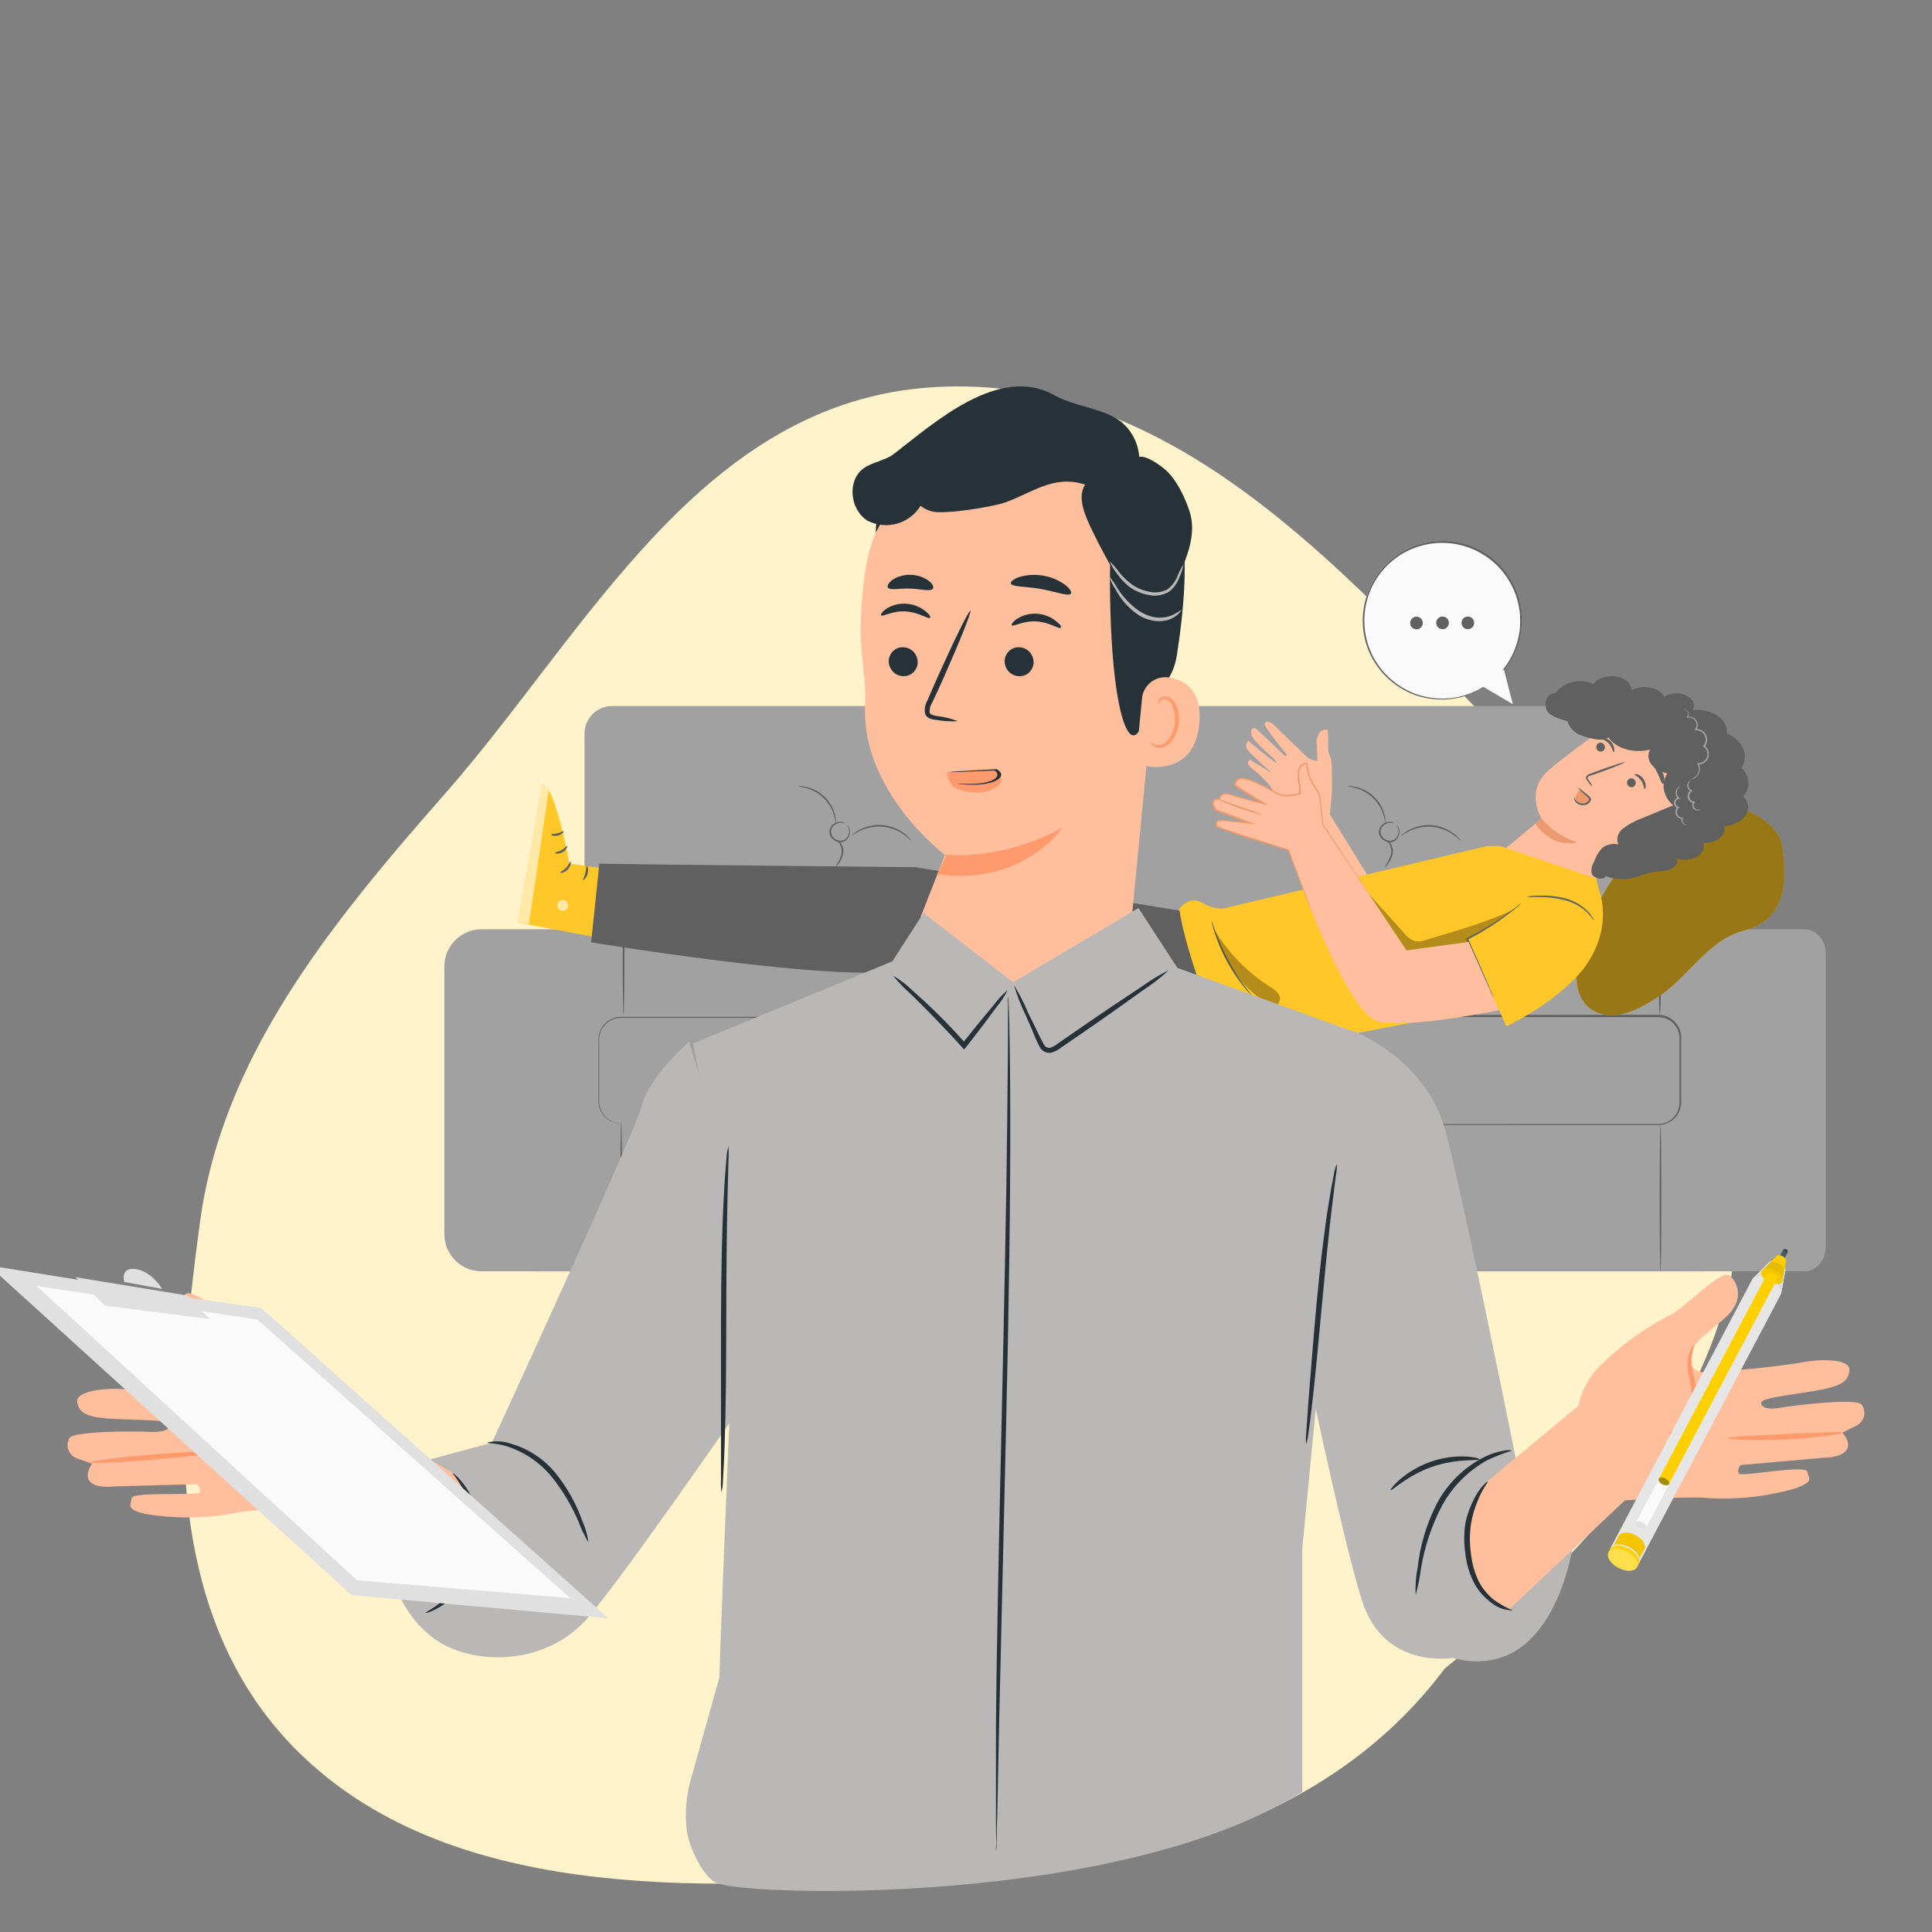 <svg width="200" height="200" viewBox="0 0 200 200" fill="none" xmlns="http://www.w3.org/2000/svg">
<rect x="0" y="0" width="200" height="200" fill="#808080" stroke="none"/>
<g clip-path="url(#clip0_682_26457)">
<path fill-rule="evenodd" clip-rule="evenodd" d="M96.649 40.079C72.516 41.562 60.809 65.397 46.057 82.175C34.101 95.774 23.039 109.409 20.714 126.445C18.029 146.122 16.442 168.605 32.337 182.721C48.283 196.882 74.036 195.809 96.649 193.883C119.863 194.322 138.62 187.342 149.552 172.737C165.068 160.174 178.921 144.922 179.935 126.445C180.989 107.244 169.055 90.175 154.888 75.484C139.04 59.05 121.162 38.571 96.649 40.079Z" fill="#FFF3CC"/>
<path d="M55.281 112.592H176.193V131.608H55.281V112.592Z" fill="#A1A1A1"/>
<path d="M116.257 97.37V75.947C116.257 75.188 115.956 74.46 115.419 73.924C114.883 73.387 114.155 73.086 113.396 73.086H63.369C62.61 73.086 61.883 73.387 61.346 73.924C60.81 74.46 60.508 75.188 60.508 75.947V105.713H116.257V97.37Z" fill="#A1A1A1"/>
<path d="M172.262 97.37V75.947C172.261 75.57 172.187 75.197 172.042 74.849C171.897 74.502 171.685 74.186 171.418 73.92C171.151 73.654 170.834 73.444 170.486 73.301C170.137 73.158 169.764 73.085 169.387 73.086H119.132C118.755 73.085 118.382 73.158 118.033 73.301C117.685 73.444 117.368 73.654 117.101 73.92C116.834 74.186 116.622 74.502 116.477 74.849C116.332 75.197 116.258 75.57 116.257 75.947V105.714H172.262V97.37Z" fill="#A1A1A1"/>
<path d="M174.001 131.604H186.831C188.028 131.604 189 130.465 189 129.06V98.741C189 97.336 188.028 96.197 186.794 96.197H173.967C172.804 96.197 171.832 97.336 171.832 98.741V129.06C171.832 130.465 172.804 131.604 174.001 131.604Z" fill="#A1A1A1"/>
<path d="M49.853 96.197H60.798C62.926 96.197 64.651 97.922 64.651 100.05V127.754C64.651 129.882 62.926 131.607 60.798 131.607H49.853C47.725 131.607 46 129.882 46 127.754V100.05C46 97.922 47.725 96.197 49.853 96.197Z" fill="#A1A1A1"/>
<path d="M64.28 105.324H114.157C115.417 105.324 116.438 106.346 116.438 107.605V114.029C116.438 115.289 115.417 116.31 114.157 116.31H64.28C63.02 116.31 61.998 115.289 61.998 114.029V107.605C61.998 106.346 63.02 105.324 64.28 105.324Z" fill="#A1A1A1"/>
<path d="M64.279 116.307C64.279 116.307 64.167 116.307 63.955 116.273C63.639 116.224 63.337 116.107 63.069 115.932C62.63 115.649 62.301 115.224 62.138 114.728C62.043 114.411 62.006 114.08 62.029 113.749C62.029 113.408 62.029 113.016 62.029 112.614C62.029 111.809 62.029 110.909 62.029 109.941C62.029 109.453 62.029 108.945 62.029 108.413C62.029 107.881 61.968 107.322 62.182 106.797C62.394 106.253 62.808 105.813 63.338 105.57C63.884 105.297 64.528 105.382 65.173 105.368H69.264L114.136 105.392C114.668 105.393 115.181 105.586 115.582 105.934C115.985 106.284 116.246 106.769 116.315 107.298C116.339 107.564 116.347 107.83 116.339 108.096V113.685C116.35 113.941 116.336 114.198 116.298 114.452C116.247 114.7 116.155 114.937 116.025 115.154C115.768 115.589 115.368 115.92 114.893 116.092C114.406 116.224 113.899 116.269 113.396 116.225H103.024H82.852L69.251 116.252H65.551L69.251 116.269L82.852 116.296L103.024 116.314H114.184C114.452 116.31 114.717 116.262 114.968 116.17C115.481 115.982 115.912 115.62 116.185 115.147C116.326 114.917 116.424 114.663 116.475 114.397C116.518 114.132 116.534 113.864 116.523 113.596V108.1C116.531 107.825 116.522 107.551 116.496 107.278C116.42 106.714 116.141 106.198 115.711 105.825C115.279 105.45 114.726 105.243 114.153 105.242L69.281 105.266H65.19H64.232C63.769 105.277 63.32 105.425 62.942 105.692C62.564 105.96 62.275 106.334 62.111 106.766C62.01 107.033 61.958 107.316 61.957 107.602C61.957 107.878 61.957 108.147 61.957 108.413C61.957 108.945 61.957 109.453 61.957 109.941C61.957 110.92 61.957 111.812 61.957 112.614C61.957 113.016 61.957 113.395 61.957 113.749C61.936 114.086 61.977 114.424 62.08 114.745C62.247 115.249 62.584 115.678 63.035 115.959C63.308 116.133 63.617 116.243 63.938 116.283C64.051 116.302 64.165 116.31 64.279 116.307Z" fill="#606060"/>
<path d="M118.719 105.203H171.668C172.928 105.203 173.949 106.224 173.949 107.484V114.154C173.949 115.413 172.928 116.435 171.668 116.435H118.719C117.459 116.435 116.438 115.413 116.438 114.154V107.484C116.438 106.224 117.459 105.203 118.719 105.203Z" fill="#A1A1A1"/>
<path d="M118.719 116.433C118.719 116.433 118.603 116.433 118.378 116.395C117.941 116.327 117.533 116.131 117.206 115.833C116.878 115.535 116.646 115.147 116.537 114.718C116.471 114.381 116.448 114.037 116.469 113.695C116.469 113.32 116.469 112.921 116.469 112.502C116.469 111.656 116.469 110.715 116.469 109.688C116.469 109.174 116.469 108.638 116.469 108.079C116.469 107.803 116.469 107.513 116.489 107.233C116.521 106.946 116.61 106.668 116.752 106.415C116.901 106.149 117.103 105.917 117.345 105.731C117.587 105.546 117.864 105.412 118.16 105.338C118.475 105.273 118.797 105.25 119.118 105.27H120.141H124.451L171.668 105.293C172.228 105.294 172.767 105.507 173.176 105.89C173.581 106.272 173.825 106.794 173.858 107.349C173.858 108.475 173.858 109.613 173.858 110.735V114.077C173.873 114.614 173.695 115.139 173.356 115.557C173.018 115.966 172.543 116.239 172.02 116.327C171.755 116.358 171.488 116.368 171.222 116.358H159.496L138.267 116.375L123.946 116.402H120.056L123.946 116.419L138.267 116.447L159.496 116.464H171.232C171.508 116.476 171.784 116.464 172.057 116.429C172.62 116.335 173.131 116.043 173.496 115.604C173.859 115.157 174.05 114.595 174.035 114.019V110.677C174.035 109.552 174.035 108.427 174.035 107.268C173.995 106.668 173.729 106.106 173.29 105.695C172.851 105.284 172.273 105.055 171.672 105.055L124.454 105.079H120.144H119.121C118.792 105.062 118.462 105.088 118.139 105.154C117.682 105.268 117.27 105.519 116.96 105.874C116.649 106.228 116.454 106.67 116.4 107.138C116.373 107.435 116.4 107.714 116.383 107.994C116.383 108.553 116.383 109.088 116.383 109.603C116.383 110.626 116.383 111.571 116.383 112.416C116.383 112.836 116.383 113.235 116.383 113.61C116.362 113.962 116.388 114.315 116.462 114.66C116.605 115.2 116.939 115.67 117.403 115.983C117.686 116.173 118.009 116.295 118.347 116.341C118.433 116.356 118.52 116.363 118.607 116.361L118.719 116.433Z" fill="#606060"/>
<path d="M171.894 131.603C171.941 131.603 171.979 128.194 171.979 124.02C171.979 119.847 171.941 116.434 171.894 116.434C171.846 116.434 171.808 119.843 171.808 124.02C171.808 128.197 171.846 131.603 171.894 131.603Z" fill="#606060"/>
<path d="M116.257 75.705C116.209 75.705 116.172 82.559 116.172 91.015C116.172 99.471 116.209 106.324 116.257 106.324C116.305 106.324 116.342 99.471 116.342 91.015C116.342 82.559 116.305 75.705 116.257 75.705Z" fill="#606060"/>
<path d="M87.68 85.392C87.68 85.392 87.731 85.463 87.796 85.596C87.882 85.785 87.912 85.995 87.881 86.2C87.864 86.349 87.813 86.492 87.733 86.62C87.654 86.747 87.547 86.855 87.421 86.936C87.258 87.015 87.077 87.047 86.897 87.027C86.718 87.008 86.547 86.938 86.405 86.827C86.263 86.715 86.155 86.566 86.093 86.396C86.032 86.226 86.019 86.043 86.057 85.866C86.107 85.725 86.187 85.597 86.292 85.49C86.397 85.383 86.524 85.301 86.664 85.249C86.857 85.172 87.068 85.153 87.271 85.194C87.414 85.225 87.489 85.272 87.496 85.259C87.503 85.245 87.438 85.187 87.288 85.129C87.072 85.058 86.839 85.058 86.623 85.129C86.46 85.182 86.311 85.27 86.187 85.388C86.063 85.507 85.968 85.651 85.907 85.811C85.839 86.008 85.839 86.222 85.907 86.418C85.984 86.624 86.117 86.804 86.289 86.94C86.462 87.076 86.668 87.162 86.886 87.189C87.093 87.213 87.302 87.168 87.479 87.059C87.621 86.963 87.739 86.836 87.826 86.688C87.912 86.54 87.963 86.374 87.977 86.203C88 85.977 87.948 85.75 87.83 85.555C87.795 85.489 87.743 85.433 87.68 85.392Z" fill="#606060"/>
<path d="M82.61 81.398C82.61 81.429 82.951 81.436 83.469 81.582C84.147 81.769 84.765 82.125 85.267 82.617C85.77 83.108 86.139 83.719 86.34 84.392C86.501 84.91 86.514 85.251 86.545 85.248C86.56 85.169 86.56 85.088 86.545 85.009C86.536 84.79 86.503 84.573 86.446 84.361C86.268 83.653 85.898 83.008 85.376 82.497C84.855 81.986 84.202 81.629 83.49 81.466C83.277 81.417 83.06 81.388 82.842 81.381C82.764 81.372 82.686 81.378 82.61 81.398Z" fill="#606060"/>
<path d="M94.346 87.053C94.346 87.053 94.302 86.964 94.189 86.828C94.022 86.635 93.838 86.46 93.637 86.303C92.977 85.79 92.181 85.481 91.348 85.413C90.515 85.344 89.68 85.52 88.945 85.917C88.724 86.036 88.515 86.177 88.321 86.337C88.188 86.453 88.124 86.524 88.13 86.531C88.137 86.538 88.441 86.296 89 86.026C89.723 85.669 90.53 85.515 91.334 85.58C92.138 85.646 92.909 85.928 93.565 86.398C94.077 86.77 94.319 87.073 94.346 87.053Z" fill="#606060"/>
<path d="M86.453 89.827C86.47 89.827 86.603 89.698 86.794 89.438C87.051 89.104 87.222 88.712 87.292 88.296C87.32 88.081 87.298 87.863 87.228 87.657C87.159 87.452 87.043 87.266 86.889 87.113C86.634 86.888 86.405 86.895 86.409 86.912C86.412 86.929 86.603 86.977 86.804 87.198C86.93 87.345 87.023 87.516 87.078 87.701C87.133 87.886 87.149 88.081 87.125 88.272C87.053 88.665 86.908 89.04 86.695 89.377C86.592 89.514 86.51 89.666 86.453 89.827Z" fill="#606060"/>
<path d="M144.565 85.392C144.565 85.392 144.616 85.463 144.68 85.596C144.767 85.785 144.796 85.995 144.766 86.2C144.748 86.349 144.697 86.492 144.618 86.62C144.538 86.747 144.431 86.855 144.305 86.936C144.143 87.015 143.961 87.047 143.782 87.027C143.602 87.008 143.431 86.938 143.289 86.827C143.147 86.715 143.039 86.566 142.978 86.396C142.916 86.226 142.904 86.043 142.942 85.866C142.991 85.725 143.072 85.597 143.177 85.49C143.281 85.383 143.408 85.301 143.548 85.249C143.741 85.172 143.952 85.153 144.155 85.194C144.299 85.225 144.374 85.272 144.38 85.259C144.387 85.245 144.322 85.187 144.172 85.129C143.956 85.058 143.724 85.058 143.508 85.129C143.345 85.181 143.196 85.27 143.073 85.388C142.949 85.506 142.854 85.651 142.795 85.811C142.725 86.007 142.725 86.222 142.795 86.418C142.872 86.624 143.004 86.804 143.177 86.94C143.349 87.076 143.556 87.162 143.774 87.189C143.98 87.213 144.189 87.168 144.367 87.059C144.509 86.963 144.627 86.836 144.713 86.688C144.799 86.54 144.851 86.374 144.865 86.203C144.887 85.977 144.836 85.75 144.718 85.555C144.682 85.489 144.629 85.432 144.565 85.392Z" fill="#606060"/>
<path d="M139.494 81.398C139.494 81.429 139.835 81.436 140.354 81.582C141.031 81.769 141.65 82.125 142.152 82.617C142.654 83.108 143.023 83.719 143.225 84.392C143.385 84.91 143.399 85.251 143.429 85.248C143.444 85.169 143.444 85.088 143.429 85.009C143.42 84.79 143.387 84.573 143.33 84.361C143.153 83.653 142.782 83.008 142.261 82.497C141.739 81.986 141.086 81.629 140.374 81.466C140.161 81.417 139.944 81.388 139.726 81.381C139.649 81.372 139.57 81.378 139.494 81.398Z" fill="#606060"/>
<path d="M151.23 87.053C151.23 87.053 151.186 86.964 151.074 86.828C150.908 86.641 150.726 86.469 150.528 86.316C149.868 85.804 149.072 85.495 148.239 85.427C147.406 85.358 146.571 85.534 145.836 85.931C145.615 86.05 145.406 86.19 145.212 86.35C145.079 86.466 145.015 86.538 145.021 86.545C145.028 86.552 145.332 86.31 145.891 86.04C146.614 85.683 147.421 85.528 148.225 85.594C149.029 85.659 149.801 85.942 150.456 86.412C150.961 86.77 151.21 87.073 151.23 87.053Z" fill="#606060"/>
<path d="M143.337 89.827C143.354 89.827 143.487 89.698 143.678 89.438C143.935 89.104 144.106 88.712 144.176 88.296C144.204 88.081 144.183 87.863 144.113 87.657C144.043 87.452 143.927 87.266 143.774 87.113C143.518 86.888 143.289 86.895 143.293 86.912C143.296 86.929 143.487 86.977 143.688 87.198C143.814 87.345 143.907 87.516 143.962 87.701C144.018 87.886 144.033 88.081 144.009 88.272C143.938 88.665 143.792 89.04 143.579 89.377C143.476 89.514 143.395 89.666 143.337 89.827Z" fill="#606060"/>
<path d="M64.314 130.942C64.361 130.942 64.399 127.628 64.399 123.543C64.399 119.458 64.361 116.141 64.314 116.141C64.266 116.141 64.232 119.455 64.232 123.543C64.232 127.631 64.256 130.942 64.314 130.942Z" fill="#606060"/>
<path d="M61.763 96.275C61.763 96.303 62.104 96.354 62.67 96.531C63.004 96.636 63.324 96.779 63.625 96.957C63.806 97.063 63.974 97.191 64.123 97.339C64.281 97.492 64.398 97.682 64.463 97.892C64.463 98.471 64.463 99.102 64.463 99.76C64.463 101.206 64.463 102.515 64.491 103.46C64.491 103.91 64.508 104.285 64.515 104.581C64.512 104.72 64.523 104.858 64.549 104.994C64.574 104.858 64.586 104.72 64.583 104.581C64.583 104.285 64.583 103.9 64.607 103.46C64.624 102.515 64.634 101.206 64.634 99.76C64.634 99.102 64.634 98.471 64.634 97.892C64.556 97.65 64.416 97.432 64.228 97.261C64.069 97.108 63.89 96.976 63.696 96.869C63.382 96.695 63.048 96.56 62.701 96.466C62.477 96.404 62.249 96.357 62.019 96.326C61.936 96.299 61.85 96.281 61.763 96.275Z" fill="#606060"/>
<path d="M171.832 99.289C171.747 100.272 171.718 101.259 171.747 102.245C171.718 103.232 171.747 104.219 171.832 105.202C171.916 104.218 171.944 103.232 171.917 102.245C171.944 101.259 171.915 100.272 171.832 99.289Z" fill="#606060"/>
<path d="M163.386 99.197C163.99 96.166 165.381 93.336 167.082 90.758C169.05 87.778 171.607 84.962 174.989 83.833C178.188 82.755 182.211 83.625 184.046 86.394C184.246 86.704 184.378 87.052 184.434 87.417C185.396 93.141 183.752 95.494 180.408 96.377C176.735 97.346 174.669 101.332 171.44 103.333C170.008 104.223 168.518 105.11 166.752 105.099C166.284 105.096 165.822 105.006 165.388 104.833C163.083 103.892 162.963 101.304 163.386 99.197Z" fill="#FFC727"/>
<g opacity="0.4">
<path d="M163.386 99.197C163.99 96.166 165.381 93.336 167.082 90.758C169.05 87.778 171.607 84.962 174.989 83.833C178.188 82.755 182.211 83.625 184.046 86.394C184.246 86.704 184.378 87.052 184.434 87.417C185.396 93.141 183.752 95.494 180.408 96.377C176.735 97.346 174.669 101.332 171.44 103.333C170.008 104.223 168.518 105.11 166.752 105.099C166.284 105.096 165.822 105.006 165.388 104.833C163.083 103.892 162.963 101.304 163.386 99.197Z" fill="black"/>
</g>
<path d="M156.608 72.902L153.559 71.173C151.821 72.246 149.743 72.629 147.736 72.249C145.729 71.868 143.936 70.749 142.712 69.114C141.487 67.478 140.918 65.444 141.118 63.41C141.317 61.377 142.27 59.492 143.789 58.125C145.308 56.759 147.283 56.01 149.326 56.026C151.369 56.042 153.332 56.821 154.83 58.211C156.327 59.602 157.25 61.502 157.418 63.538C157.585 65.574 156.985 67.6 155.735 69.216L156.608 72.902Z" fill="#FAFAFA"/>
<path d="M156.608 72.902C156.54 72.602 156.294 71.5 155.783 69.206V69.137L155.728 69.178L155.789 69.24C156.681 68.104 157.254 66.752 157.45 65.322C157.511 64.893 157.534 64.459 157.518 64.026C157.518 63.801 157.518 63.576 157.481 63.344L157.378 62.662C157.168 61.563 156.736 60.518 156.107 59.592C155.477 58.666 154.665 57.879 153.721 57.279C152.776 56.678 151.718 56.278 150.612 56.102C149.507 55.926 148.377 55.978 147.292 56.255C146.045 56.562 144.89 57.164 143.924 58.011C142.932 58.868 142.159 59.95 141.67 61.166C141.205 62.325 141.006 63.574 141.087 64.821C141.169 66.003 141.508 67.153 142.082 68.189C143.118 70.046 144.827 71.435 146.856 72.07C147.72 72.319 148.617 72.434 149.516 72.411C150.952 72.366 152.35 71.942 153.57 71.183H153.525L156.594 72.888L153.566 71.122H153.546H153.525C152.32 71.864 150.941 72.278 149.526 72.322C148.64 72.333 147.757 72.211 146.907 71.961C145.964 71.659 145.083 71.192 144.306 70.58C143.457 69.909 142.75 69.077 142.226 68.132C141.665 67.115 141.334 65.987 141.257 64.828C141.163 63.576 141.364 62.319 141.843 61.159C142.323 59.999 143.068 58.968 144.019 58.148C144.966 57.326 146.095 56.742 147.313 56.443C148.376 56.175 149.483 56.126 150.565 56.299C151.648 56.472 152.684 56.863 153.611 57.449C154.538 58.035 155.336 58.803 155.956 59.707C156.577 60.611 157.008 61.631 157.222 62.707C157.256 62.935 157.29 63.16 157.327 63.389C157.365 63.617 157.351 63.835 157.365 64.071C157.383 64.496 157.364 64.923 157.307 65.346C157.113 66.745 156.557 68.07 155.694 69.189L155.483 69.461L155.755 69.253L155.687 69.23C156.26 71.507 156.533 72.602 156.608 72.902Z" fill="#606060"/>
<path d="M151.295 64.479C151.295 64.608 151.334 64.735 151.406 64.843C151.478 64.95 151.58 65.034 151.7 65.084C151.819 65.133 151.951 65.146 152.078 65.121C152.205 65.096 152.321 65.033 152.413 64.942C152.505 64.85 152.567 64.734 152.592 64.607C152.617 64.48 152.604 64.348 152.555 64.228C152.505 64.109 152.421 64.007 152.314 63.934C152.206 63.863 152.08 63.824 151.95 63.824C151.776 63.824 151.61 63.893 151.487 64.016C151.364 64.139 151.295 64.305 151.295 64.479Z" fill="#606060"/>
<path d="M148.677 64.479C148.677 64.608 148.715 64.735 148.787 64.843C148.859 64.95 148.961 65.034 149.081 65.084C149.201 65.133 149.332 65.146 149.459 65.121C149.586 65.096 149.703 65.033 149.794 64.942C149.886 64.85 149.948 64.734 149.974 64.607C149.999 64.48 149.986 64.348 149.936 64.228C149.887 64.109 149.803 64.007 149.695 63.934C149.587 63.863 149.461 63.824 149.331 63.824C149.158 63.824 148.991 63.893 148.868 64.016C148.746 64.139 148.677 64.305 148.677 64.479Z" fill="#606060"/>
<path d="M146.068 64.163C146.003 64.275 145.973 64.404 145.981 64.534C145.99 64.663 146.036 64.787 146.115 64.89C146.193 64.993 146.301 65.07 146.424 65.112C146.546 65.153 146.678 65.158 146.804 65.124C146.929 65.091 147.041 65.021 147.127 64.924C147.212 64.826 147.267 64.706 147.284 64.577C147.301 64.449 147.279 64.318 147.222 64.202C147.164 64.086 147.074 63.989 146.962 63.925C146.887 63.881 146.805 63.853 146.72 63.842C146.635 63.83 146.548 63.836 146.465 63.858C146.382 63.88 146.304 63.919 146.236 63.971C146.168 64.023 146.111 64.089 146.068 64.163Z" fill="#606060"/>
<path d="M65.129 97.656L53.583 95.508L56.161 81.129C57.525 81.47 58.943 89.394 58.943 89.394L66.397 90.458L65.129 97.656Z" fill="#FFC727"/>
<g opacity="0.6">
<path d="M58.77 93.963C58.703 94.094 58.59 94.195 58.453 94.248C58.316 94.301 58.164 94.301 58.026 94.249C57.893 94.187 57.789 94.077 57.735 93.94C57.681 93.804 57.682 93.652 57.736 93.516C57.807 93.378 57.927 93.27 58.073 93.215C58.218 93.16 58.379 93.16 58.524 93.216C58.656 93.295 58.753 93.422 58.794 93.571C58.834 93.72 58.816 93.878 58.742 94.014" fill="white"/>
</g>
<g opacity="0.6">
<path d="M53.583 95.508L54.753 95.678L56.799 81.828C56.799 81.828 56.635 81.146 56.171 81.129L53.583 95.508Z" fill="white"/>
</g>
<path d="M59.059 89.188C58.987 89.188 58.892 89.528 58.606 89.829C58.319 90.129 57.989 90.265 58.005 90.333C58.023 90.401 58.445 90.371 58.786 89.992C59.127 89.614 59.124 89.184 59.059 89.188Z" fill="#606060"/>
<path d="M58.705 87.566C58.64 87.539 58.466 87.822 58.125 88.006C57.784 88.19 57.443 88.204 57.443 88.275C57.443 88.347 57.825 88.46 58.241 88.221C58.657 87.982 58.773 87.58 58.705 87.566Z" fill="#606060"/>
<path d="M57.054 86.388C57.027 86.449 57.361 86.609 57.777 86.497C58.193 86.384 58.408 86.084 58.353 86.046C58.299 86.009 58.057 86.173 57.716 86.258C57.375 86.343 57.075 86.319 57.054 86.388Z" fill="#606060"/>
<path d="M60.73 89.619C60.662 89.619 60.699 89.96 60.6 90.365C60.502 90.771 60.324 91.047 60.375 91.092C60.426 91.136 60.716 90.887 60.842 90.41C60.969 89.932 60.791 89.591 60.73 89.619Z" fill="#606060"/>
<path d="M62.373 90.268C62.27 90.492 62.227 90.741 62.251 90.987C62.249 91.255 62.281 91.522 62.346 91.781C62.382 91.936 62.43 92.088 62.489 92.235C62.52 92.325 62.565 92.409 62.622 92.484C62.664 92.538 62.722 92.577 62.788 92.595C62.854 92.613 62.924 92.609 62.987 92.583C63.043 92.557 63.092 92.518 63.13 92.469C63.168 92.421 63.194 92.364 63.205 92.303C63.219 92.212 63.219 92.119 63.205 92.027C63.176 91.596 63.043 91.178 62.817 90.81C62.568 90.421 62.326 90.261 62.305 90.281C62.285 90.302 62.469 90.51 62.663 90.895C62.774 91.12 62.857 91.359 62.909 91.604C62.938 91.748 62.956 91.894 62.963 92.041C62.963 92.198 62.963 92.327 62.878 92.354C62.793 92.382 62.841 92.354 62.8 92.324C62.76 92.268 62.727 92.207 62.704 92.143C62.551 91.772 62.454 91.38 62.414 90.98C62.42 90.742 62.406 90.504 62.373 90.268Z" fill="#606060"/>
<path d="M62.268 90.338C62.268 90.362 62.479 90.546 62.929 90.655C63.193 90.713 63.465 90.727 63.734 90.696C63.894 90.679 64.052 90.643 64.204 90.591C64.306 90.57 64.401 90.522 64.48 90.454C64.558 90.385 64.617 90.297 64.651 90.198C64.662 90.133 64.654 90.067 64.628 90.006C64.602 89.946 64.559 89.894 64.504 89.857C64.427 89.805 64.342 89.765 64.252 89.738C64.097 89.683 63.933 89.653 63.768 89.649C63.492 89.64 63.217 89.7 62.97 89.823C62.547 90.038 62.411 90.314 62.431 90.325C62.452 90.335 62.643 90.134 63.042 89.984C63.27 89.896 63.514 89.86 63.758 89.878C63.899 89.888 64.038 89.918 64.17 89.966C64.32 90.014 64.433 90.096 64.409 90.151C64.385 90.205 64.259 90.321 64.126 90.359C63.989 90.407 63.847 90.444 63.703 90.468C63.457 90.503 63.206 90.503 62.96 90.468C62.523 90.423 62.268 90.304 62.268 90.338Z" fill="#606060"/>
<path d="M164.781 91.349L159.629 92.205L154.514 91.721L155.411 88.212L157.675 86.323L159.574 84.741C159.574 84.741 157.829 81.921 160.29 79.76C161.48 78.716 164.099 76.766 166.493 75.027C167.733 74.125 169.268 73.724 170.792 73.903C172.315 74.082 173.715 74.828 174.713 75.992L174.921 76.234C176.988 78.962 175.835 82.222 173.06 84.213L164.774 91.349" fill="#FFBE9D"/>
<path d="M159.581 84.734C160.544 85.901 161.832 86.755 163.281 87.189C163.281 87.189 160.836 87.957 158.933 85.283L159.581 84.734Z" fill="#EB996E"/>
<path d="M165.408 76.975C165.316 77.055 165.257 77.167 165.245 77.288C165.233 77.409 165.268 77.531 165.343 77.627C165.379 77.675 165.423 77.716 165.474 77.746C165.526 77.777 165.583 77.797 165.642 77.805C165.701 77.813 165.761 77.81 165.819 77.794C165.876 77.779 165.93 77.752 165.978 77.715C166.071 77.638 166.131 77.526 166.143 77.405C166.155 77.284 166.119 77.162 166.042 77.068C166.007 77.019 165.963 76.978 165.912 76.947C165.861 76.916 165.804 76.896 165.745 76.887C165.686 76.879 165.625 76.882 165.567 76.897C165.51 76.912 165.455 76.939 165.408 76.975Z" fill="#606060"/>
<path d="M165.841 76.452C165.841 76.537 166.264 76.636 166.588 77.018C166.912 77.4 166.963 77.846 167.048 77.846C167.134 77.846 167.13 77.734 167.113 77.536C167.088 77.272 166.981 77.023 166.806 76.823C166.637 76.622 166.408 76.481 166.152 76.421C165.961 76.38 165.845 76.414 165.841 76.452Z" fill="#606060"/>
<path d="M168.596 80.663C168.503 80.742 168.444 80.854 168.432 80.975C168.42 81.097 168.456 81.219 168.531 81.314C168.566 81.363 168.611 81.403 168.662 81.434C168.713 81.465 168.77 81.486 168.829 81.494C168.888 81.503 168.948 81.5 169.006 81.484C169.064 81.469 169.118 81.443 169.166 81.406C169.258 81.327 169.316 81.215 169.328 81.094C169.341 80.972 169.305 80.851 169.23 80.755C169.195 80.707 169.151 80.666 169.1 80.635C169.049 80.604 168.992 80.584 168.933 80.575C168.874 80.566 168.813 80.57 168.756 80.585C168.698 80.6 168.644 80.626 168.596 80.663Z" fill="#606060"/>
<path d="M169.213 80.164C169.196 80.246 169.612 80.392 169.895 80.808C170.178 81.224 170.178 81.671 170.26 81.681C170.342 81.692 170.356 81.576 170.363 81.378C170.363 81.113 170.282 80.855 170.131 80.638C169.985 80.421 169.773 80.256 169.527 80.167C169.333 80.109 169.22 80.13 169.213 80.164Z" fill="#606060"/>
<path d="M164.87 81.459C164.758 81.204 164.616 80.964 164.447 80.743C164.375 80.638 164.314 80.529 164.368 80.457C164.461 80.362 164.58 80.298 164.709 80.273L165.698 79.932C167.099 79.424 168.221 78.97 168.197 78.909C168.174 78.848 167.024 79.219 165.623 79.724L164.638 80.089C164.468 80.129 164.318 80.227 164.211 80.365C164.191 80.409 164.181 80.458 164.181 80.506C164.181 80.555 164.191 80.603 164.211 80.648C164.242 80.716 164.283 80.779 164.331 80.835C164.482 81.067 164.663 81.276 164.87 81.459Z" fill="#606060"/>
<path d="M171.15 79.081C171.058 79.193 171.379 79.589 171.631 80.128C171.883 80.666 171.999 81.151 172.146 81.151C172.214 81.151 172.279 81.011 172.289 80.775C172.29 80.472 172.222 80.172 172.091 79.898C171.96 79.624 171.769 79.383 171.532 79.193C171.341 79.064 171.195 79.026 171.15 79.081Z" fill="#606060"/>
<path d="M166.946 75.807C166.919 75.95 167.236 76.131 167.515 76.438C167.795 76.745 167.969 77.065 168.112 77.048C168.18 77.048 168.228 76.919 168.208 76.731C168.17 76.492 168.063 76.269 167.899 76.092C167.735 75.914 167.522 75.789 167.287 75.732C167.096 75.698 166.977 75.732 166.946 75.807Z" fill="#606060"/>
<path d="M171.038 85.586C171.092 85.613 173.009 86.861 171.263 88.266C169.517 89.671 168.467 87.625 168.515 87.584L171.038 85.586Z" fill="#FFBE9D"/>
<path d="M169.619 87.584C169.619 87.584 169.619 87.631 169.64 87.703C169.667 87.799 169.73 87.881 169.817 87.931C169.979 87.987 170.153 87.998 170.321 87.963C170.488 87.929 170.644 87.851 170.772 87.737C170.925 87.622 171.051 87.474 171.14 87.304C171.182 87.244 171.208 87.175 171.217 87.102C171.226 87.03 171.217 86.956 171.191 86.888C171.172 86.845 171.139 86.811 171.097 86.79C171.056 86.769 171.008 86.764 170.963 86.775C170.894 86.775 170.867 86.83 170.857 86.823C170.847 86.816 170.857 86.762 170.939 86.718C170.991 86.692 171.049 86.685 171.106 86.697C171.179 86.718 171.243 86.765 171.283 86.83C171.329 86.912 171.353 87.004 171.353 87.098C171.353 87.191 171.329 87.284 171.283 87.365C171.19 87.561 171.052 87.731 170.881 87.863C170.731 87.995 170.546 88.081 170.349 88.109C170.151 88.138 169.95 88.108 169.769 88.023C169.718 87.987 169.676 87.941 169.645 87.886C169.615 87.832 169.596 87.772 169.592 87.71C169.578 87.621 169.609 87.58 169.619 87.584Z" fill="#EB996E"/>
<path d="M162.368 70.731C162.763 70.568 163.216 70.489 163.673 70.504C164.13 70.519 164.572 70.627 164.943 70.815C165.154 70.519 165.499 70.282 165.923 70.141C166.348 70 166.827 69.963 167.284 70.037C167.742 70.11 168.151 70.289 168.447 70.545C168.743 70.801 168.909 71.12 168.918 71.45C169.187 71.3 169.502 71.197 169.839 71.15C170.175 71.103 170.523 71.114 170.852 71.181C171.182 71.248 171.484 71.369 171.733 71.535C171.982 71.702 172.171 71.907 172.284 72.135C172.578 71.932 172.962 71.805 173.372 71.776C173.782 71.747 174.194 71.818 174.539 71.977C174.884 72.136 175.142 72.373 175.269 72.65C175.396 72.926 175.384 73.224 175.237 73.496C175.705 73.453 176.181 73.486 176.629 73.592C177.076 73.698 177.484 73.874 177.82 74.107C178.157 74.34 178.415 74.624 178.573 74.937C178.732 75.25 178.788 75.585 178.736 75.915C179.568 76.275 180.184 76.838 180.465 77.497C180.746 78.156 180.674 78.865 180.262 79.488C180.706 79.912 180.961 80.419 180.996 80.946C181.031 81.472 180.843 81.994 180.458 82.445C180.736 82.724 180.906 83.049 180.953 83.389C180.999 83.728 180.92 84.07 180.722 84.381C180.525 84.693 180.216 84.963 179.826 85.165C179.437 85.367 178.979 85.495 178.498 85.535C178.558 85.754 178.544 85.979 178.459 86.194C178.375 86.408 178.22 86.606 178.009 86.772C177.798 86.937 177.535 87.066 177.241 87.148C176.947 87.23 176.63 87.263 176.315 87.245C176.41 87.505 176.398 87.779 176.281 88.035C176.163 88.29 175.946 88.517 175.652 88.689C175.359 88.861 175.003 88.971 174.625 89.006C174.246 89.04 173.862 88.999 173.516 88.886C173.887 89.285 173.39 89.842 172.76 90.034C172.13 90.227 171.423 90.202 170.773 90.345C170.234 90.463 169.758 90.695 169.233 90.838C168.738 90.968 168.209 91.021 167.682 90.993C167.155 90.965 166.643 90.856 166.182 90.675C166.182 90.715 166.182 90.759 166.182 90.803C165.811 91.133 164.971 90.882 164.782 90.478C164.68 90.059 164.758 89.628 165.006 89.241C165.153 88.767 165.406 88.313 165.755 87.896C165.936 87.688 166.208 87.527 166.53 87.438C166.852 87.349 167.207 87.337 167.54 87.403C167.41 87.122 167.387 86.823 167.473 86.534C167.559 86.245 167.751 85.977 168.029 85.757C168.595 85.32 169.268 84.959 170.017 84.692L173.201 83.367C172.682 82.905 172.352 82.353 172.246 81.77C172.14 81.186 172.262 80.593 172.599 80.055C172.242 79.987 171.908 79.868 171.621 79.703C171.333 79.539 171.098 79.334 170.93 79.102C170.763 78.87 170.666 78.615 170.648 78.355C170.629 78.094 170.688 77.834 170.822 77.591C170.01 77.804 169.113 77.794 168.312 77.56C167.511 77.327 166.865 76.889 166.504 76.334C165.902 76.866 164.118 76.359 163.32 75.974C162.774 75.629 162.403 75.166 162.263 74.659C162.263 74.659 160.493 74.235 160.164 73.604C159.835 72.973 159.947 71.854 161.004 71.741C161.341 71.334 161.808 70.988 162.368 70.731Z" fill="#606060"/>
<path d="M176.026 83.782C175.909 83.817 175.785 83.824 175.665 83.802C175.602 83.788 175.543 83.759 175.493 83.718C175.442 83.677 175.402 83.626 175.375 83.567C175.342 83.494 175.329 83.413 175.337 83.334C175.345 83.254 175.375 83.178 175.423 83.114L175.508 83.008L175.371 82.987C175.263 82.97 175.162 82.923 175.079 82.852C174.995 82.781 174.932 82.689 174.897 82.585C174.862 82.467 174.865 82.341 174.904 82.224C174.944 82.107 175.019 82.006 175.119 81.934L175.232 81.859L175.112 81.801C174.975 81.728 174.87 81.606 174.819 81.46C174.781 81.341 174.781 81.214 174.819 81.095C174.863 80.988 174.922 80.887 174.993 80.795C174.993 80.795 174.839 80.836 174.73 81.058C174.667 81.194 174.653 81.348 174.689 81.494C174.712 81.588 174.754 81.677 174.813 81.755C174.871 81.832 174.946 81.897 175.03 81.944V81.811C174.898 81.899 174.797 82.028 174.743 82.177C174.689 82.327 174.685 82.49 174.73 82.643C174.776 82.777 174.857 82.895 174.966 82.985C175.075 83.075 175.207 83.132 175.348 83.151L175.293 83.025C175.231 83.112 175.194 83.215 175.186 83.323C175.179 83.43 175.202 83.537 175.252 83.632C175.29 83.705 175.346 83.768 175.413 83.815C175.481 83.863 175.559 83.893 175.641 83.905C175.92 83.915 176.04 83.785 176.026 83.782Z" fill="#A1A1A1"/>
<path d="M174.618 85.436C174.618 85.436 174.519 85.416 174.393 85.317C174.306 85.25 174.241 85.159 174.207 85.055C174.174 84.95 174.173 84.838 174.205 84.734L174.236 84.648H174.147C174.042 84.64 173.941 84.604 173.855 84.544C173.768 84.484 173.698 84.403 173.653 84.307C173.604 84.198 173.589 84.076 173.612 83.959C173.635 83.841 173.693 83.733 173.779 83.649L173.885 83.55L173.742 83.506C173.706 83.496 173.671 83.481 173.639 83.462C173.568 83.415 173.512 83.347 173.481 83.268C173.449 83.189 173.442 83.102 173.462 83.019C173.483 82.943 173.524 82.874 173.581 82.821C173.638 82.767 173.709 82.731 173.786 82.715L173.946 82.688L173.823 82.582C173.686 82.46 173.601 82.291 173.585 82.108C173.574 81.964 173.607 81.82 173.68 81.696C173.753 81.586 173.841 81.487 173.943 81.402C173.943 81.402 173.772 81.423 173.602 81.644C173.502 81.781 173.45 81.946 173.455 82.115C173.459 82.224 173.484 82.332 173.53 82.431C173.576 82.531 173.641 82.621 173.721 82.695L173.759 82.565C173.651 82.583 173.551 82.631 173.47 82.703C173.388 82.776 173.329 82.87 173.298 82.974C173.268 83.091 173.275 83.215 173.319 83.328C173.363 83.441 173.442 83.536 173.544 83.602C173.59 83.632 173.641 83.655 173.694 83.67L173.66 83.527C173.555 83.624 173.481 83.751 173.449 83.891C173.417 84.03 173.427 84.177 173.479 84.31C173.531 84.444 173.621 84.559 173.739 84.641C173.857 84.722 173.997 84.766 174.14 84.768L174.079 84.679C174.034 84.828 174.048 84.988 174.12 85.126C174.173 85.225 174.25 85.308 174.345 85.368C174.512 85.47 174.621 85.443 174.618 85.436Z" fill="#A1A1A1"/>
<path d="M174.236 73.413C174.332 73.429 174.424 73.461 174.509 73.509C174.564 73.543 174.612 73.589 174.649 73.642C174.686 73.696 174.711 73.757 174.724 73.821C174.736 73.885 174.735 73.951 174.721 74.014C174.707 74.078 174.68 74.138 174.642 74.191L174.563 74.296L174.693 74.273C174.83 74.251 174.97 74.265 175.1 74.313C175.23 74.361 175.345 74.441 175.436 74.545C175.542 74.674 175.605 74.834 175.615 75C175.624 75.167 175.581 75.332 175.491 75.473L175.409 75.599H175.562C175.71 75.593 175.858 75.621 175.993 75.68C176.129 75.739 176.25 75.828 176.346 75.94C176.49 76.114 176.569 76.333 176.569 76.559C176.569 76.785 176.49 77.004 176.346 77.178L176.289 77.246L176.364 77.3C176.536 77.427 176.661 77.607 176.718 77.813C176.776 78.019 176.763 78.238 176.681 78.436C176.601 78.606 176.474 78.749 176.315 78.848C176.156 78.947 175.971 78.998 175.784 78.995H175.658L175.719 79.101C175.859 79.339 175.899 79.624 175.832 79.892C175.776 80.099 175.657 80.284 175.491 80.42C175.345 80.537 175.18 80.626 175.003 80.683C175.003 80.683 175.054 80.683 175.153 80.683C175.293 80.647 175.425 80.582 175.538 80.492C175.724 80.352 175.86 80.156 175.924 79.933C175.967 79.786 175.981 79.632 175.964 79.479C175.947 79.327 175.9 79.18 175.825 79.046L175.763 79.148C175.999 79.162 176.232 79.097 176.428 78.966C176.623 78.835 176.771 78.643 176.848 78.42C176.925 78.198 176.928 77.956 176.855 77.731C176.782 77.507 176.638 77.313 176.445 77.178L176.462 77.304C176.562 77.185 176.635 77.047 176.677 76.898C176.733 76.719 176.743 76.529 176.705 76.345C176.668 76.162 176.584 75.99 176.462 75.848C176.348 75.718 176.206 75.615 176.047 75.547C175.887 75.48 175.715 75.448 175.542 75.456L175.613 75.579C175.718 75.41 175.766 75.212 175.751 75.014C175.736 74.816 175.658 74.628 175.528 74.477C175.421 74.358 175.285 74.269 175.133 74.219C174.981 74.169 174.819 74.159 174.662 74.191L174.717 74.273C174.765 74.199 174.796 74.115 174.807 74.028C174.817 73.94 174.808 73.851 174.778 73.768C174.732 73.646 174.644 73.546 174.529 73.485C174.46 73.447 174.383 73.426 174.304 73.424C174.263 73.4 174.236 73.41 174.236 73.413Z" fill="#A1A1A1"/>
<path d="M163.564 81.766C162.131 83.079 164.344 83.867 164.586 82.632C164.286 82.288 163.957 81.969 163.604 81.678" fill="#EB996E"/>
<path d="M162.967 82.511C163.103 83.118 164.088 83.551 164.518 82.77C164.477 82.511 163.932 82.214 163.782 81.999C163.222 81.464 163.267 81.413 163.87 81.901C164.102 82.143 164.573 82.364 164.716 82.709C164.532 83.715 162.854 83.459 162.967 82.511Z" fill="#606060"/>
<path d="M62.046 89.398C62.435 89.46 94.779 89.773 94.779 89.773L125.347 94.806L128.999 106.474C128.999 106.474 118.913 107.047 114.044 105.7C109.175 104.353 94.493 100.848 94.493 100.848L92.686 100.535C85.406 101.534 61.194 97.551 61.194 97.551L62.046 89.398Z" fill="#606060"/>
<path d="M129.412 78.65L131.734 80.086C131.734 80.086 129.688 78.285 129.224 77.699C129.089 77.561 129.011 77.378 129.006 77.185C129 76.992 129.067 76.804 129.193 76.659C129.193 76.659 132.102 79.155 132.16 78.923C132.218 78.691 130.189 77.184 129.708 76.383C129.621 76.264 129.563 76.127 129.538 75.982C129.512 75.837 129.52 75.689 129.562 75.547C129.58 75.504 129.608 75.466 129.644 75.435C129.68 75.405 129.722 75.384 129.768 75.374C129.814 75.363 129.861 75.364 129.907 75.376C129.952 75.388 129.994 75.41 130.029 75.442C130.711 76.076 132.757 77.968 132.89 78.152C133.023 78.337 133.248 78.152 133.248 78.152C133.248 78.152 130.885 75.312 130.915 74.954C130.946 74.596 131.454 74.739 131.621 74.838C131.788 74.937 135.208 78.326 135.44 78.483C135.734 78.624 136.042 78.731 136.361 78.8C136.361 78.8 136.361 77.934 136.316 77.153C136.246 76.674 136.361 76.187 136.637 75.789C136.824 75.489 137.442 75.537 137.442 75.537C137.442 75.537 137.503 76.383 137.493 77.266C137.483 78.149 137.646 78.043 137.786 78.561C137.926 79.08 137.881 82.026 137.881 82.026L137.67 84.317L143.364 93.523L136.661 95.361L133.531 84.563L131.417 81.269C130.986 80.79 130.531 80.335 130.053 79.905C129.754 79.696 129.48 79.455 129.234 79.186C129.054 78.868 129.412 78.65 129.412 78.65Z" fill="#FFBE9D"/>
<path d="M124.515 93.49C125.971 94.329 126.943 93.978 126.943 93.978L153.917 87.592L155.206 87.551L165.251 90.96L165.695 92.819L155.012 104.153L137.026 107.61L126.677 108.418C126.677 108.418 122.732 98.973 122.084 94.097C122.071 94.101 123.025 92.635 124.515 93.49Z" fill="#FFC727"/>
<g opacity="0.3">
<path d="M156.57 94.223C153.689 95.549 150.678 96.361 147.643 97.291C147.265 97.441 146.853 97.487 146.45 97.424C146.025 97.267 145.654 96.99 145.383 96.626L141.973 92.831C141.889 92.707 141.779 92.602 141.652 92.523C141.524 92.444 141.382 92.392 141.233 92.371C141.072 92.39 140.922 92.463 140.806 92.577C140.691 92.691 140.616 92.841 140.596 93.002C140.564 93.326 140.608 93.652 140.722 93.957C141.155 95.423 141.629 96.909 142.522 98.147C143.415 99.385 144.813 100.357 146.341 100.36C147.364 100.36 148.325 99.944 149.256 99.531L151.708 98.454C151.809 98.425 151.903 98.376 151.984 98.309C152.065 98.242 152.131 98.159 152.178 98.065C152.201 97.892 152.201 97.717 152.178 97.544C152.199 97.203 152.519 96.95 152.796 96.749C154.037 95.88 155.343 95.106 156.584 94.236" fill="black"/>
</g>
<path d="M165.551 92.205C165.551 92.205 167.154 96.092 163.846 100.388C163.846 100.388 161.477 103.542 155.936 106.246L151.892 97.194L156.502 94.687L165.551 92.205Z" fill="#FFC727"/>
<path d="M158.04 92.839C158.42 92.867 158.801 92.874 159.182 92.859C160.1 92.845 161.017 92.946 161.91 93.159C162.794 93.38 163.609 93.818 164.28 94.435C164.543 94.706 164.786 94.996 165.006 95.304C164.978 95.203 164.935 95.108 164.876 95.021C164.735 94.774 164.563 94.545 164.365 94.339C163.699 93.675 162.866 93.204 161.954 92.975C161.052 92.758 160.123 92.672 159.196 92.72C158.855 92.72 158.555 92.75 158.36 92.771C158.25 92.774 158.142 92.797 158.04 92.839Z" fill="#606060"/>
<path d="M154.64 103.35C154.596 103.178 154.534 103.012 154.456 102.852C154.309 102.511 154.115 102.061 153.89 101.519C153.406 100.401 152.727 98.856 151.967 97.155L151.929 97.264C153.352 96.548 154.707 95.707 155.98 94.751C156.468 94.383 156.85 94.069 157.109 93.844C157.248 93.736 157.377 93.615 157.494 93.482C157.341 93.579 157.195 93.686 157.058 93.803C156.785 94.011 156.376 94.311 155.902 94.666C154.613 95.588 153.255 96.409 151.841 97.124L151.769 97.158L151.803 97.233C152.564 98.938 153.259 100.472 153.771 101.58C154.023 102.112 154.228 102.552 154.384 102.89C154.459 103.049 154.544 103.203 154.64 103.35Z" fill="#606060"/>
<path d="M129.593 103.067C129.613 103.047 129.289 102.668 128.812 102.024C127.56 100.35 126.564 98.499 125.859 96.531C125.586 95.777 125.446 95.297 125.419 95.307C125.428 95.422 125.45 95.537 125.484 95.648C125.535 95.866 125.624 96.18 125.746 96.565C126.069 97.567 126.483 98.537 126.984 99.463C127.481 100.391 128.061 101.272 128.716 102.096C128.969 102.409 129.183 102.655 129.34 102.818C129.413 102.913 129.497 102.996 129.593 103.067Z" fill="#606060"/>
<g opacity="0.3">
<path d="M125.753 96.326C127.203 98.697 129.179 100.703 131.529 102.187C131.867 102.371 132.158 102.628 132.382 102.941C132.484 103.1 132.526 103.291 132.5 103.478C132.475 103.666 132.383 103.838 132.242 103.964C131.901 104.196 131.437 104.001 131.086 103.783C128.419 102.147 126.704 99.453 125.753 96.312" fill="black"/>
</g>
<path d="M125.825 82.74L126.238 82.695C126.238 82.695 126.292 81.877 127.434 82.279C128.577 82.682 130.827 83.196 130.827 83.196C130.827 83.196 127.806 81.382 127.84 81.239C127.874 81.096 127.84 80.315 129.105 80.68C130.37 81.045 131.901 82.003 132.515 82.272C133.129 82.542 134.533 82.16 134.533 82.16L134.55 81.379C134.55 81.379 133.933 79.084 135.232 79.019C135.232 79.019 135.44 80.4 135.696 80.786C135.952 81.171 136.579 82.255 136.579 82.255L136.92 85.136C137.994 87.022 145.598 98.383 145.598 98.383L152.025 97.51L155.183 104.582C142.945 106.931 142.181 105.51 142.181 105.51C138.898 103.634 133.981 89.75 133.371 87.994L130.694 87.176C130.694 87.176 125.941 85.682 125.903 85.505C125.866 85.328 125.747 84.871 126.565 84.922C127.383 84.973 129.409 85.215 129.409 85.215L125.842 83.851C125.842 83.851 125.201 83.002 125.825 82.74Z" fill="#FFBE9D"/>
<path d="M135.829 94.455C135.82 94.417 135.809 94.379 135.795 94.343L135.676 94.002L135.208 92.73L133.425 87.956V87.932H133.398C131.921 87.475 130.206 86.957 128.321 86.323C127.85 86.166 127.366 86.002 126.879 85.825C126.633 85.737 126.384 85.648 126.145 85.542C126.088 85.52 126.033 85.493 125.982 85.46C125.982 85.501 125.982 85.436 125.982 85.413C125.98 85.382 125.98 85.351 125.982 85.32C125.973 85.267 125.982 85.212 126.006 85.163C126.029 85.115 126.067 85.074 126.115 85.048C126.364 84.97 126.63 84.959 126.885 85.017L127.721 85.102L129.426 85.283L130.012 85.344L129.463 85.133L125.897 83.769L125.934 83.796C125.814 83.637 125.725 83.457 125.671 83.264C125.654 83.221 125.645 83.175 125.645 83.129C125.646 83.082 125.656 83.036 125.676 82.993C125.695 82.951 125.722 82.913 125.757 82.881C125.791 82.85 125.832 82.826 125.876 82.811H125.842H126.261H126.34V82.729C126.348 82.642 126.376 82.557 126.422 82.483C126.468 82.408 126.531 82.345 126.606 82.299C126.778 82.224 126.97 82.209 127.151 82.255C127.342 82.293 127.537 82.371 127.738 82.433C127.939 82.494 128.137 82.559 128.341 82.617C129.149 82.845 129.981 83.053 130.82 83.251L131.335 83.374L130.885 83.097L130.06 82.596L128.941 81.914L128.396 81.556L128.13 81.369L128.004 81.273L127.949 81.225V81.205C127.949 81.205 127.949 81.205 127.949 81.232C127.948 81.136 127.97 81.041 128.014 80.955C128.058 80.87 128.122 80.796 128.201 80.741C128.38 80.657 128.581 80.635 128.774 80.677C129.185 80.76 129.584 80.89 129.964 81.065C130.735 81.406 131.458 81.798 132.184 82.18C132.366 82.289 132.564 82.367 132.771 82.412C132.976 82.442 133.184 82.447 133.391 82.429C133.792 82.396 134.189 82.328 134.578 82.225H134.636V82.163C134.636 81.901 134.636 81.641 134.636 81.382V81.362C134.515 80.911 134.472 80.443 134.509 79.978C134.522 79.758 134.596 79.547 134.721 79.367C134.786 79.287 134.867 79.221 134.959 79.175C135.052 79.128 135.153 79.102 135.256 79.098L135.178 79.036C135.229 79.343 135.283 79.647 135.355 79.943C135.413 80.245 135.512 80.538 135.648 80.813L136.542 82.293V82.265C136.675 83.391 136.801 84.441 136.917 85.426L140.954 91.424L142.055 93.078C142.181 93.258 142.277 93.398 142.348 93.497C142.381 93.546 142.416 93.594 142.454 93.64L142.362 93.487L142.086 93.057L141.008 91.41L137.009 85.382V85.406C136.896 84.42 136.777 83.36 136.647 82.248V82.231L135.757 80.745C135.63 80.482 135.538 80.203 135.485 79.916C135.416 79.623 135.362 79.323 135.314 79.019V78.951H135.246C135.12 78.959 134.997 78.993 134.885 79.052C134.773 79.111 134.676 79.192 134.598 79.292C134.455 79.493 134.37 79.728 134.353 79.974C134.311 80.459 134.354 80.947 134.479 81.416V81.392C134.479 81.652 134.479 81.911 134.462 82.173L134.52 82.098C134.141 82.199 133.754 82.265 133.364 82.296C133.169 82.314 132.974 82.309 132.781 82.279C132.589 82.236 132.406 82.162 132.239 82.061C131.519 81.682 130.793 81.273 130.012 80.939C129.619 80.757 129.206 80.623 128.781 80.54C128.551 80.49 128.311 80.519 128.099 80.622C127.998 80.688 127.913 80.778 127.854 80.883C127.795 80.989 127.762 81.108 127.758 81.229C127.755 81.242 127.755 81.256 127.758 81.27C127.759 81.291 127.767 81.312 127.782 81.328C127.792 81.345 127.805 81.36 127.82 81.372L127.884 81.43L128.017 81.532L128.287 81.72L128.839 82.081L129.961 82.784L130.783 83.285L130.844 83.132C130.009 82.934 129.18 82.729 128.372 82.497C128.171 82.443 127.973 82.381 127.775 82.32C127.576 82.248 127.374 82.186 127.168 82.136C126.949 82.082 126.719 82.103 126.514 82.197C126.415 82.258 126.333 82.341 126.274 82.44C126.214 82.539 126.18 82.651 126.173 82.767L126.258 82.688H125.839H125.818H125.801C125.677 82.738 125.577 82.833 125.521 82.954C125.477 83.073 125.471 83.203 125.504 83.326C125.56 83.542 125.658 83.745 125.794 83.922V83.94H125.815L129.385 85.303L129.422 85.157L127.717 84.98L126.879 84.894C126.597 84.831 126.303 84.847 126.03 84.939C125.958 84.978 125.9 85.038 125.862 85.111C125.824 85.184 125.809 85.266 125.818 85.348C125.816 85.384 125.816 85.421 125.818 85.457C125.835 85.494 125.818 85.511 125.879 85.59C125.941 85.63 126.006 85.665 126.074 85.692C126.323 85.798 126.568 85.886 126.817 85.975C127.308 86.149 127.792 86.316 128.266 86.47C130.155 87.094 131.877 87.602 133.354 88.052L133.319 88.018C134.1 90.043 134.721 91.652 135.147 92.767L135.641 94.029L135.774 94.37C135.79 94.4 135.808 94.428 135.829 94.455Z" fill="#EB996E"/>
<path d="M126.244 82.753C126.431 82.895 126.636 83.01 126.854 83.094C127.362 83.324 127.881 83.526 128.409 83.701C129.026 83.909 129.592 84.073 130.002 84.189C130.222 84.267 130.451 84.317 130.684 84.339C129.964 84.024 129.225 83.758 128.471 83.541C127.233 83.121 126.265 82.709 126.244 82.753Z" fill="#EB996E"/>
<path d="M107.94 44.865L107.07 44.816C102.876 44.576 98.746 45.924 95.5 48.591C92.254 51.258 90.131 55.049 89.554 59.21C88.443 67.26 89.731 68.677 89.554 73C89.143 81.968 97.816 88.5 97.816 88.5L95.293 94.952C95.168 96.382 95.326 97.824 95.758 99.193C96.192 100.562 96.891 101.832 97.816 102.93C98.741 104.029 99.874 104.933 101.151 105.592C102.426 106.251 103.82 106.651 105.251 106.769C108.103 106.998 110.93 106.096 113.123 104.259C115.316 102.422 116.698 99.796 116.972 96.948L120.192 63.694C121.496 54.436 117.23 45.952 107.94 44.865Z" fill="#FFBF9D"/>
<path d="M98 88.501C102.149 88.742 106.371 87.649 110 85.678C110 85.678 105.881 91.783 97 90.501L98 88.501Z" fill="#FF9A6C"/>
<path d="M104.004 68.328C103.975 68.735 104.102 69.137 104.357 69.447C104.613 69.757 104.976 69.951 105.368 69.986C105.559 70.013 105.753 70.001 105.939 69.949C106.125 69.897 106.299 69.808 106.451 69.685C106.603 69.563 106.729 69.41 106.823 69.236C106.917 69.062 106.976 68.87 106.997 68.672C107.021 68.266 106.892 67.867 106.638 67.558C106.384 67.249 106.023 67.054 105.633 67.014C105.442 66.987 105.248 66.999 105.062 67.051C104.876 67.103 104.702 67.192 104.55 67.315C104.398 67.437 104.272 67.59 104.178 67.764C104.084 67.938 104.025 68.13 104.004 68.328Z" fill="#263238"/>
<path d="M91.212 63.701C91.365 63.878 92.371 63.21 93.748 63.298C95.124 63.387 96.098 64.103 96.251 63.967C96.404 63.83 96.187 63.588 95.768 63.242C95.196 62.793 94.499 62.532 93.772 62.493C93.057 62.454 92.347 62.64 91.743 63.025C91.317 63.323 91.156 63.612 91.212 63.701Z" fill="#263238"/>
<path d="M92.003 68.328C91.979 68.734 92.108 69.133 92.362 69.442C92.617 69.751 92.977 69.946 93.367 69.986C93.558 70.013 93.752 70.001 93.938 69.949C94.124 69.897 94.298 69.808 94.45 69.685C94.602 69.563 94.729 69.41 94.823 69.236C94.916 69.062 94.976 68.87 94.997 68.672C95.023 68.266 94.895 67.865 94.64 67.556C94.385 67.246 94.024 67.052 93.632 67.014C93.442 66.987 93.247 66.999 93.061 67.051C92.875 67.103 92.701 67.192 92.549 67.315C92.397 67.437 92.271 67.59 92.177 67.764C92.083 67.938 92.024 68.13 92.003 68.328Z" fill="#263238"/>
<path d="M104.744 64.732C104.889 64.909 105.903 64.249 107.28 64.329C108.656 64.41 109.622 65.134 109.783 64.997C109.944 64.86 109.719 64.619 109.292 64.273C108.724 63.828 108.033 63.569 107.312 63.532C106.596 63.486 105.885 63.673 105.283 64.064C104.833 64.361 104.672 64.651 104.744 64.732Z" fill="#263238"/>
<path d="M99.165 74.657C98.454 74.382 97.71 74.201 96.951 74.117C96.597 74.061 96.275 73.972 96.227 73.731C96.215 73.366 96.316 73.006 96.517 72.701C96.903 71.895 97.322 71.002 97.716 70.084C99.374 66.357 100.598 63.29 100.453 63.226C100.308 63.161 98.843 66.124 97.169 69.851C96.766 70.769 96.364 71.646 96.018 72.483C95.775 72.896 95.682 73.379 95.752 73.852C95.796 73.98 95.868 74.096 95.965 74.191C96.061 74.286 96.179 74.357 96.307 74.399C96.497 74.465 96.695 74.506 96.895 74.52C97.644 74.655 98.406 74.701 99.165 74.657Z" fill="#263238"/>
<path d="M104.641 60.401C104.761 60.779 106.146 60.682 107.748 60.972C109.35 61.262 110.63 61.777 110.863 61.447C110.968 61.294 110.759 60.932 110.26 60.537C109.582 60.052 108.803 59.727 107.982 59.587C107.16 59.448 106.318 59.497 105.518 59.732C104.914 59.942 104.592 60.215 104.641 60.401Z" fill="#263238"/>
<path d="M91.914 60.827C92.131 61.149 93.097 60.883 94.24 60.932C95.383 60.98 96.333 61.262 96.575 60.932C96.679 60.779 96.575 60.457 96.148 60.127C95.603 59.736 94.951 59.52 94.28 59.507C93.608 59.478 92.944 59.661 92.381 60.03C91.962 60.352 91.809 60.666 91.914 60.827Z" fill="#263238"/>
<path d="M90.656 55.153C90.656 55.153 93.337 49.678 96.122 48.519C99.487 47.127 100.687 50.805 103.858 50.129C107.03 49.453 110.242 48.101 113.293 50.693C116.626 53.534 114.903 55.297 114.903 59.282C114.855 75.439 117.535 80.164 118.807 72.629C118.944 71.824 121.295 71.269 121.834 67.799C122.543 63.275 123.034 57.753 122.204 54.46C121.504 51.691 120.063 49.719 117.374 47.481C113.164 43.955 107.135 43.536 103.005 43.713C98.875 43.891 90.68 48.101 90.656 55.153Z" fill="#263238"/>
<path d="M118.22 72.324C118.247 71.993 118.342 71.671 118.499 71.379C118.655 71.086 118.871 70.829 119.131 70.624C119.392 70.418 119.692 70.269 120.013 70.185C120.334 70.1 120.669 70.083 120.997 70.134C122.655 70.392 124.458 71.446 124.153 74.892C123.605 81.002 117.584 79.19 117.584 79.013C117.584 78.836 117.97 74.883 118.22 72.324Z" fill="#FFBF9D"/>
<path d="M119.105 76.83C119.105 76.83 119.202 76.919 119.379 77.015C119.626 77.147 119.914 77.179 120.184 77.104C120.844 76.927 121.48 75.945 121.609 74.85C121.673 74.327 121.617 73.796 121.448 73.296C121.408 73.101 121.321 72.919 121.195 72.764C121.068 72.61 120.907 72.489 120.723 72.411C120.604 72.369 120.474 72.369 120.356 72.411C120.237 72.454 120.136 72.536 120.071 72.644C119.967 72.805 119.999 72.934 119.967 72.942C119.934 72.95 119.846 72.829 119.918 72.58C119.964 72.43 120.061 72.302 120.192 72.218C120.372 72.105 120.589 72.067 120.796 72.113C121.041 72.186 121.264 72.32 121.443 72.504C121.621 72.687 121.751 72.912 121.818 73.159C122.031 73.713 122.106 74.31 122.035 74.898C121.882 76.13 121.15 77.225 120.248 77.402C120.08 77.435 119.907 77.43 119.741 77.387C119.575 77.344 119.421 77.263 119.29 77.152C119.105 76.983 119.081 76.846 119.105 76.83Z" fill="#FF9A6C"/>
<path d="M89.352 48.519C90.294 47.811 91.59 47.714 92.524 46.998C96.683 43.804 103.387 37.709 109.111 40.896C111.289 42.108 114.038 42.212 115.982 43.601C116.547 44.047 117.013 44.608 117.348 45.246C117.684 45.883 117.882 46.584 117.93 47.304C117.93 47.304 118.566 46.982 120.498 48.511C121.73 49.485 122.736 51.586 123.187 53.084C123.855 55.329 122.881 57.696 121.923 59.829C121.408 60.981 120.764 62.244 119.564 62.655C118.107 63.146 116.497 62.003 115.926 60.57C115.354 59.137 114.452 57.696 113.76 56.32C112.553 53.905 111.345 51.699 112.335 50.169C109.07 49.109 106.906 51.006 104.003 52.029C102.783 52.459 97.858 53.276 96.499 52.951C96.061 52.846 95.651 52.644 95.301 52.359C94.748 53.26 93.876 53.919 92.859 54.206C91.841 54.492 90.753 54.385 89.811 53.905C87.992 52.778 87.67 49.791 89.352 48.519Z" fill="#263238"/>
<path d="M122.535 58.388C122.252 58.829 122.015 59.299 121.826 59.788C121.606 60.283 121.258 60.71 120.82 61.028C120.234 61.328 119.559 61.405 118.92 61.245C118.256 61.116 117.629 60.841 117.085 60.44C116.646 60.099 116.246 59.711 115.893 59.281C115.585 58.86 115.243 58.464 114.871 58.098C115.067 58.585 115.339 59.039 115.676 59.442C116.013 59.916 116.414 60.341 116.867 60.706C117.449 61.145 118.124 61.442 118.84 61.575C119.565 61.755 120.332 61.648 120.981 61.277C121.466 60.922 121.835 60.432 122.044 59.869C122.268 59.397 122.433 58.9 122.535 58.388Z" fill="#B9B8B6"/>
<path d="M122.301 63.115C121.933 63.394 121.526 63.619 121.094 63.783C120.623 63.932 120.126 63.976 119.636 63.912C119.036 63.82 118.462 63.601 117.954 63.268C117.031 62.627 116.248 61.805 115.652 60.853C115.424 60.439 115.154 60.051 114.847 59.693C114.988 60.154 115.197 60.591 115.467 60.989C116.014 62.038 116.806 62.938 117.777 63.614C118.33 63.98 118.962 64.209 119.62 64.282C120.167 64.342 120.72 64.267 121.23 64.064C122.051 63.67 122.341 63.123 122.301 63.115Z" fill="#B9B8B6"/>
<path d="M103.297 79.629C103.503 79.966 103.618 80.316 103.638 80.67C103.663 80.837 103.617 81.005 103.503 81.162C103.389 81.319 103.211 81.462 102.98 81.58C102.74 81.726 102.441 81.843 102.104 81.923C101.766 82.003 101.398 82.045 101.027 82.044C100.356 82.043 99.707 81.92 99.198 81.696C98.689 81.473 98.352 81.164 98.248 80.824L98.01 80.056C99.399 79.853 103.194 79.682 103.297 79.629Z" fill="#FF9A6C"/>
<path d="M99.052 81.125C99.052 81.125 99.247 81.125 99.569 81.141C100.021 81.163 100.482 81.163 100.934 81.141C101.587 81.109 102.177 81.001 102.587 80.838C103.075 80.635 103.307 80.382 103.239 80.129C103.22 79.986 103.101 79.846 102.892 79.719L103.095 79.749C101.646 79.818 100.374 79.873 99.476 79.905C98.993 79.934 98.501 79.945 98.01 79.94C98.468 79.884 98.946 79.847 99.434 79.828C100.332 79.775 101.586 79.703 103.036 79.629H103.171L103.231 79.666C103.556 79.864 103.694 80.086 103.629 80.307C103.565 80.529 103.3 80.74 102.866 80.915C102.39 81.095 101.709 81.21 100.968 81.234C100.486 81.247 100.001 81.233 99.535 81.192C99.361 81.181 99.196 81.158 99.052 81.125Z" fill="#263238"/>
<path d="M139.512 106.576C140.043 106.576 147.626 109.603 149.623 117.041C151.619 124.479 157.069 151.769 157.069 151.769L162.857 159.787C162.857 159.787 160.981 174.414 150.347 171.628C150.347 171.628 143.247 172.868 140.985 165.671C138.723 158.475 134.336 137.005 134.336 137.005L139.512 106.576Z" fill="#B9B8B6"/>
<path d="M117.853 94L121.88 100.196L140 106.752L134.814 160.234V185.5C115.5 197.5 77.279 196.215 74.541 195C73.115 194.959 71.32 191.408 71.086 189.425C70.885 187.645 71.038 185.841 71.537 184.123L74.541 173.403C74.098 180.074 76.063 133.607 76.152 131.911L71.762 108.006L92.379 99.515L95.601 94.508L104.879 101.687L117.853 94Z" fill="#B9B8B6"/>
<path d="M71.336 107.84C71.336 107.84 67.191 111.478 66.506 114.28C65.822 117.081 50.913 149.354 50.913 149.354L43.507 151.35L41.527 155.456C40.37 157.81 40.059 160.49 40.645 163.047C41.232 165.603 42.68 167.88 44.747 169.495C45.005 169.69 45.273 169.871 45.552 170.034C49.577 172.449 56.742 172.321 60.936 167.378C64.904 162.693 76.52 145.852 76.52 145.852V125.244L71.336 107.84Z" fill="#B9B8B6"/>
<path d="M47.05 152.59L36.399 146.303L31.263 152.59L32.326 155.633L46.059 165.848C47.764 164.457 48.908 162.495 49.279 160.326C49.883 156.486 47.05 152.59 47.05 152.59Z" fill="#FFBF9D"/>
<path d="M50.431 149.337C50.431 149.442 51.34 149.337 52.676 149.788C54.403 150.385 55.932 151.446 57.096 152.855C58.246 154.295 59.194 155.885 59.913 157.581C60.185 158.307 60.522 159.008 60.92 159.674C60.812 158.901 60.596 158.147 60.276 157.436C59.643 155.646 58.709 153.977 57.514 152.501C56.293 151.009 54.639 149.932 52.781 149.418C52.021 149.167 51.206 149.139 50.431 149.337Z" fill="#263238"/>
<path d="M36.576 149.789C36.842 148.399 36.747 146.964 36.3 145.621C35.853 144.277 35.07 143.071 34.025 142.117C31.51 140.049 28.666 138.416 25.612 137.287C23.745 136.482 19.856 133.206 19.172 133.995C18.488 134.784 18.182 135.959 19.172 137.392C20.162 138.825 25.789 140.958 25 142.769C24.678 143.502 22.907 143.639 22.907 143.639C19.693 143.865 16.469 143.929 13.247 143.832C10.398 143.582 7.838 144.13 7.991 145.112C8.144 146.094 8.675 146.633 11.034 146.834C13.392 147.036 17.232 146.883 17.474 147.422C17.715 147.961 16.878 148.308 15.501 148.227C14.125 148.147 7.637 148.122 7.194 148.863C7.086 149.051 7.021 149.261 7.004 149.477C6.987 149.692 7.019 149.91 7.096 150.112C7.173 150.314 7.294 150.497 7.45 150.648C7.606 150.798 7.793 150.911 7.999 150.98L9.52 151.52C9.52 151.52 8.635 152.751 9.375 153.435C10.116 154.12 11.79 153.878 11.79 153.878L20.396 153.637C20.396 153.637 20.887 154.152 20.645 154.506C20.404 154.86 13.658 154.369 13.61 155.11C13.561 155.85 12.974 156.189 14.986 156.72C17.934 157.211 20.942 157.211 23.89 156.72C25.709 156.221 33.332 155.915 33.332 155.915L36.576 149.789Z" fill="#FFBF9D"/>
<path d="M153.535 153.709L163.493 145.449L169.208 151.889L168.508 155.037L156.063 166.758C154.218 165.7 152.826 164.001 152.15 161.984C150.911 158.434 153.535 153.709 153.535 153.709Z" fill="#FFBF9D"/>
<path d="M163.606 149.747C163.178 148.399 163.101 146.964 163.382 145.578C163.664 144.192 164.295 142.9 165.216 141.826C167.481 139.475 170.13 137.526 173.048 136.062C174.803 135.008 178.281 131.337 179.062 132.037C179.525 132.455 179.82 133.026 179.893 133.646C179.965 134.265 179.81 134.889 179.456 135.402C178.651 136.94 174.771 138.727 174.908 140.699C174.922 140.89 174.974 141.076 175.06 141.247C175.146 141.418 175.265 141.57 175.41 141.695C175.555 141.82 175.724 141.915 175.905 141.975C176.087 142.034 176.279 142.058 176.47 142.044C179.682 141.896 182.884 141.587 186.065 141.118C188.875 140.538 191.475 140.78 191.443 141.77C191.411 142.76 190.936 143.38 188.617 143.839C186.299 144.298 182.467 144.644 182.338 145.167C182.209 145.69 183.022 145.972 184.383 145.722C185.743 145.473 192.183 144.708 192.707 145.392C192.836 145.564 192.926 145.763 192.97 145.974C193.013 146.185 193.01 146.403 192.959 146.613C192.908 146.822 192.811 147.018 192.676 147.185C192.54 147.353 192.369 147.488 192.175 147.582L190.726 148.298C190.726 148.298 191.749 149.417 191.097 150.182C190.445 150.947 188.754 150.907 188.754 150.907L180.173 151.663C180.173 151.663 179.746 152.235 180.036 152.557C180.326 152.879 186.951 151.607 187.088 152.34C187.225 153.072 187.852 153.338 185.904 154.062C183.03 154.895 180.038 155.246 177.049 155.101C175.182 154.819 167.566 155.366 167.566 155.366L163.606 149.747Z" fill="#FFBF9D"/>
<path d="M92.46 101.006C92.998 101.678 93.596 102.301 94.247 102.865C95.382 103.976 96.936 105.53 98.578 107.301C98.924 107.679 99.27 108.05 99.592 108.412L99.809 108.645L100.011 108.396C101.283 106.786 102.385 105.305 103.158 104.25C103.612 103.714 103.999 103.125 104.309 102.495C103.775 102.952 103.294 103.468 102.876 104.033C102.031 105.031 100.872 106.448 99.584 108.058H99.995L98.988 106.939C97.574 105.41 96.08 103.956 94.513 102.584C93.895 101.976 93.206 101.446 92.46 101.006Z" fill="#263238"/>
<path d="M138.377 120.502C138.229 120.857 138.129 121.231 138.079 121.613C137.926 122.337 137.733 123.392 137.524 124.696C137.105 127.304 136.662 130.927 136.292 134.936C135.922 138.945 135.648 142.583 135.439 145.216C135.358 146.439 135.278 147.478 135.221 148.331C135.171 148.713 135.171 149.1 135.221 149.482C135.336 149.115 135.412 148.738 135.447 148.355C135.559 147.622 135.696 146.56 135.841 145.248C136.147 142.631 136.485 139.001 136.856 134.992C137.226 130.983 137.588 127.369 137.902 124.793C138.055 123.577 138.184 122.539 138.288 121.693C138.372 121.302 138.401 120.901 138.377 120.502Z" fill="#263238"/>
<path d="M75.394 118.676C75.279 119.132 75.211 119.599 75.192 120.068C75.104 120.978 75.007 122.282 74.927 123.908C74.742 127.128 74.653 131.636 74.637 136.579V153.09C74.611 153.56 74.63 154.032 74.693 154.498C74.798 154.039 74.849 153.569 74.846 153.098C74.911 152.188 74.975 150.876 75.023 149.258C75.136 146.038 75.176 141.53 75.184 136.587C75.192 131.644 75.233 127.161 75.313 123.924C75.353 122.387 75.386 121.099 75.41 120.085C75.448 119.615 75.442 119.144 75.394 118.676Z" fill="#263238"/>
<path d="M146.548 165.123C146.8 164.209 146.985 163.279 147.103 162.338C147.48 160.092 148.208 157.918 149.261 155.898C150.334 153.917 151.948 152.282 153.914 151.181C154.759 150.777 155.633 150.438 156.53 150.166C156.265 150.109 155.99 150.109 155.725 150.166C155.027 150.283 154.35 150.497 153.712 150.802C151.597 151.857 149.864 153.546 148.753 155.632C147.688 157.706 147.012 159.957 146.757 162.274C146.568 163.211 146.497 164.168 146.548 165.123Z" fill="#263238"/>
<path d="M143.964 154.248C144.076 154.377 145.678 152.727 148.286 151.833C150.895 150.94 153.116 151.246 153.165 151.077C153.213 150.908 150.854 150.36 148.109 151.318C145.364 152.276 143.843 154.184 143.964 154.248Z" fill="#263238"/>
<path d="M103.11 191.656C103.159 191.358 103.18 191.057 103.174 190.755C103.174 190.119 103.174 189.258 103.231 188.179C103.279 185.885 103.343 182.657 103.424 178.688C103.609 170.638 103.867 159.585 104.156 147.381C104.446 135.177 104.599 124.076 104.583 116.059C104.583 112.034 104.543 108.814 104.495 106.56C104.495 105.481 104.438 104.62 104.414 103.984C104.421 103.682 104.399 103.38 104.35 103.082C104.327 103.382 104.327 103.684 104.35 103.984C104.35 104.62 104.35 105.481 104.35 106.56C104.35 108.854 104.301 112.09 104.269 116.051C104.189 124.101 103.955 135.137 103.681 147.365C103.408 159.593 103.166 170.662 103.102 178.68C103.102 182.705 103.102 185.925 103.102 188.179C103.102 189.258 103.102 190.119 103.142 190.755C103.111 191.054 103.1 191.356 103.11 191.656Z" fill="#263238"/>
<path d="M154.002 153.37C154.002 153.305 153.197 153.909 152.553 155.246C152.158 156.007 151.871 156.82 151.7 157.661C151.534 158.728 151.534 159.814 151.7 160.881C151.82 161.949 152.137 162.986 152.634 163.94C153.064 164.713 153.657 165.383 154.372 165.904C155.001 166.426 155.793 166.71 156.61 166.709C155.903 166.416 155.233 166.041 154.614 165.59C153.979 165.069 153.456 164.426 153.076 163.698C152.646 162.788 152.373 161.81 152.271 160.808C152.127 159.804 152.127 158.785 152.271 157.781C152.41 156.952 152.645 156.141 152.972 155.366C153.471 154.086 154.083 153.418 154.002 153.37Z" fill="#263238"/>
<path d="M44.063 166.967C44.063 166.967 44.321 166.967 44.731 166.765C45.307 166.511 45.849 166.184 46.341 165.791C48.028 164.492 49.182 162.621 49.585 160.531C49.988 158.44 49.613 156.274 48.531 154.441C48.215 153.89 47.831 153.381 47.388 152.927C47.074 152.621 46.872 152.476 46.848 152.501C46.824 152.525 47.492 153.249 48.193 154.626C49.129 156.407 49.431 158.453 49.049 160.428C48.667 162.404 47.624 164.19 46.092 165.493C44.94 166.508 44.023 166.878 44.063 166.967Z" fill="#263238"/>
<path d="M23.592 140.41C23.527 140.475 23.994 140.917 24.582 141.698C24.92 142.145 25.154 142.662 25.266 143.212C25.395 143.831 25.379 144.556 25.491 145.353C25.587 146.037 25.818 146.695 26.171 147.29C26.523 147.884 26.99 148.402 27.544 148.814C27.968 149.196 28.505 149.428 29.074 149.474C29.114 149.386 28.518 149.161 27.786 148.508C26.843 147.673 26.222 146.534 26.031 145.288C25.978 144.56 25.887 143.834 25.757 143.115C25.603 142.515 25.305 141.963 24.888 141.505C24.55 141.042 24.105 140.666 23.592 140.41Z" fill="#FF9A6C"/>
<path d="M178.861 148.879C178.861 149.024 181.541 149.169 184.85 149.008C188.158 148.847 190.815 148.46 190.799 148.307C190.783 148.155 188.118 148.307 184.826 148.46C181.533 148.613 178.861 148.718 178.861 148.879Z" fill="#FF9A6C"/>
<path d="M172.767 148.42C172.767 148.477 173.403 148.372 174.159 147.736C174.65 147.31 175.039 146.781 175.301 146.187C175.563 145.592 175.69 144.948 175.673 144.299C175.615 143.612 175.491 142.933 175.303 142.27C175.162 141.745 175.094 141.203 175.101 140.66C175.148 140.175 175.259 139.699 175.431 139.243C175.431 139.187 174.844 139.613 174.715 140.628C174.65 141.198 174.683 141.775 174.811 142.334C174.963 142.973 175.068 143.621 175.125 144.274C175.143 145.442 174.7 146.569 173.894 147.414C173.274 148.138 172.727 148.34 172.767 148.42Z" fill="#FF9A6C"/>
<path d="M22.094 150.328C22.094 150.175 19.22 150.288 15.711 150.578C12.201 150.867 9.359 151.238 9.367 151.383C9.375 151.528 12.241 151.423 15.751 151.125C19.261 150.827 22.102 150.473 22.094 150.328Z" fill="#FF9A6C"/>
<path d="M104.961 101.971C105.283 103.043 105.689 104.087 106.177 105.095C106.394 105.578 106.62 106.101 106.853 106.64C107.084 107.255 107.353 107.854 107.658 108.435C107.774 108.626 107.943 108.78 108.145 108.877C108.346 108.974 108.571 109.011 108.793 108.983C109.183 108.88 109.546 108.693 109.856 108.435L111.756 107.139C114.348 105.352 116.674 103.702 118.349 102.494C119.285 101.882 120.168 101.193 120.989 100.434C119.992 100.936 119.036 101.518 118.131 102.172C116.401 103.307 114.034 104.893 111.442 106.688L109.55 107.993C109.303 108.206 109.016 108.368 108.705 108.468C108.578 108.483 108.449 108.459 108.336 108.401C108.222 108.342 108.129 108.25 108.069 108.137C107.457 107.027 106.95 105.827 106.459 104.917C106.042 103.895 105.542 102.91 104.961 101.971Z" fill="#263238"/>
<path d="M20.651 134.5L9.05 132.641L-1.17 131L36.412 165.131L62.982 167.531L27.039 135.395L20.651 134.5Z" fill="#E0E0E0"/>
<path d="M26.665 136.611L3.781 133.117L36.977 163.596L59.03 165.436L26.665 136.611Z" fill="#FAFAFA"/>
<path d="M10.898 135.16L7.804 132.213L19.312 134.098L21.705 136.544L10.898 135.16Z" fill="#E0E0E0"/>
<path d="M12.872 132.711C12.872 132.711 12.379 131.129 14.069 131.381C15.759 131.634 16.777 133.426 16.777 133.426L12.872 132.711Z" fill="#E0E0E0"/>
<path d="M181.4 132.43C181.4 132.43 181.393 132.437 181.389 132.441L166.732 160.234L166.726 160.24C166.723 160.247 166.72 160.254 166.717 160.262C166.697 160.303 166.684 160.346 166.677 160.391C166.667 160.441 166.663 160.491 166.665 160.541C166.678 160.729 166.74 160.909 166.846 161.065C167.247 161.702 168.183 162.194 168.935 162.164C169.177 162.17 169.411 162.082 169.591 161.921C169.629 161.882 169.661 161.837 169.685 161.788L184.203 134.273L184.355 133.985C184.47 133.771 184.438 133.48 184.233 133.162C183.829 132.524 182.892 132.029 182.141 132.059C181.776 132.069 181.514 132.211 181.4 132.43Z" fill="#E6E6E6"/>
<path d="M184.547 129.447L184.142 130.184C184.131 130.207 184.127 130.232 184.129 130.257C184.132 130.282 184.142 130.305 184.158 130.325C184.197 130.38 184.248 130.426 184.308 130.457C184.368 130.489 184.435 130.506 184.503 130.507C184.527 130.508 184.551 130.503 184.573 130.492C184.595 130.481 184.613 130.465 184.627 130.444L185.028 129.717C185.055 129.654 185.058 129.583 185.036 129.518C185.015 129.452 184.969 129.398 184.909 129.364C184.849 129.331 184.779 129.32 184.712 129.336C184.645 129.351 184.586 129.391 184.547 129.447Z" fill="#455A64"/>
<path d="M184.574 129.408C184.563 129.42 184.551 129.433 184.54 129.444C184.697 129.363 185.013 129.508 185.032 129.69C185.036 129.687 185.04 129.683 185.043 129.679L185.053 129.667C185.063 129.639 185.067 129.609 185.065 129.579C185.062 129.506 185.03 129.437 184.977 129.387C184.923 129.337 184.852 129.311 184.779 129.313C184.74 129.313 184.701 129.322 184.666 129.338C184.63 129.354 184.599 129.378 184.574 129.408Z" fill="#263238"/>
<path d="M183.521 130.539C183.755 130.543 183.984 130.601 184.192 130.71C184.399 130.819 184.577 130.976 184.712 131.167C184.791 131.276 184.826 131.411 184.81 131.544L184.421 133.74C184.423 133.531 184.359 133.327 184.24 133.157C183.837 132.517 182.901 132.024 182.148 132.053C181.932 132.051 181.721 132.12 181.548 132.248L183.134 130.686C183.143 130.674 183.153 130.663 183.164 130.653C183.266 130.575 183.392 130.535 183.521 130.539Z" fill="#E0E0E0"/>
<path opacity="0.1" d="M182.912 131.312C183.203 131.316 183.489 131.389 183.747 131.525C184.004 131.661 184.226 131.855 184.394 132.092C184.538 132.32 184.557 132.522 184.475 132.675C184.392 132.827 184.215 132.935 183.944 132.946C183.653 132.942 183.367 132.87 183.109 132.735C182.852 132.599 182.63 132.405 182.462 132.167C182.318 131.94 182.296 131.731 182.381 131.576C182.467 131.421 182.648 131.321 182.912 131.312Z" fill="black"/>
<path d="M183.521 130.539C183.755 130.543 183.984 130.601 184.192 130.71C184.399 130.819 184.577 130.976 184.712 131.167C184.791 131.276 184.826 131.411 184.81 131.544L184.421 133.74C184.423 133.531 184.359 133.327 184.24 133.157C183.837 132.517 182.901 132.024 182.148 132.053C181.932 132.051 181.721 132.12 181.548 132.248L183.134 130.686C183.143 130.674 183.153 130.663 183.164 130.653C183.266 130.575 183.392 130.535 183.521 130.539Z" fill="#E0E0E0"/>
<path d="M183.933 130.033L182.484 131.458C182.471 131.471 182.459 131.485 182.446 131.498C182.3 131.655 182.302 131.896 182.468 132.172C182.636 132.408 182.857 132.602 183.114 132.737C183.371 132.872 183.656 132.944 183.946 132.948C184.253 132.937 184.448 132.805 184.506 132.608C184.508 132.604 184.509 132.6 184.51 132.595L184.52 132.54L184.879 130.521C184.888 130.445 184.868 130.369 184.824 130.307C184.747 130.2 184.646 130.112 184.53 130.05C184.413 129.989 184.283 129.956 184.151 129.954C184.111 129.951 184.071 129.957 184.034 129.971C183.996 129.984 183.962 130.005 183.933 130.033Z" fill="#FFD000"/>
<path opacity="0.1" d="M183.933 130.033L182.484 131.458C182.471 131.471 182.459 131.485 182.446 131.498C182.3 131.655 182.302 131.896 182.468 132.172C182.636 132.408 182.857 132.602 183.114 132.737C183.371 132.872 183.656 132.944 183.946 132.948C184.253 132.937 184.448 132.805 184.506 132.608C184.508 132.604 184.509 132.6 184.51 132.595L184.52 132.54L184.879 130.521C184.888 130.445 184.868 130.369 184.824 130.307C184.747 130.2 184.646 130.112 184.53 130.05C184.413 129.989 184.283 129.956 184.151 129.954C184.111 129.951 184.071 129.957 184.034 129.971C183.996 129.984 183.962 130.005 183.933 130.033Z" fill="black"/>
<path d="M182.912 131.312C183.203 131.316 183.489 131.389 183.747 131.525C184.004 131.661 184.226 131.855 184.394 132.092C184.538 132.32 184.557 132.522 184.475 132.675C184.392 132.827 184.215 132.935 183.944 132.946C183.653 132.942 183.367 132.87 183.109 132.735C182.852 132.599 182.63 132.405 182.462 132.167C182.318 131.94 182.296 131.731 182.381 131.576C182.467 131.421 182.648 131.321 182.912 131.312Z" fill="#FFD000"/>
<path d="M182.912 131.312C183.203 131.316 183.489 131.389 183.747 131.525C184.004 131.661 184.226 131.855 184.394 132.092C184.538 132.32 184.557 132.522 184.475 132.675C184.392 132.827 184.215 132.935 183.944 132.946C183.653 132.942 183.367 132.87 183.109 132.735C182.852 132.599 182.63 132.405 182.462 132.167C182.318 131.94 182.296 131.731 182.381 131.576C182.467 131.421 182.648 131.321 182.912 131.312Z" fill="#FFD000"/>
<path opacity="0.05" d="M182.382 131.578C182.346 131.655 182.329 131.74 182.334 131.825C182.338 131.91 182.363 131.993 182.406 132.066C183.047 132.149 183.637 132.456 184.073 132.933C184.155 132.925 184.235 132.898 184.305 132.853C184.375 132.809 184.433 132.748 184.475 132.676C184.557 132.524 184.534 132.318 184.394 132.094C184.226 131.857 184.004 131.662 183.747 131.527C183.489 131.391 183.203 131.318 182.912 131.313C182.648 131.323 182.467 131.42 182.382 131.578Z" fill="black"/>
<path d="M184.145 129.949C184.278 129.951 184.407 129.984 184.524 130.046C184.641 130.108 184.742 130.196 184.819 130.303C184.862 130.366 184.881 130.442 184.872 130.517L184.7 131.493C184.699 131.387 184.666 131.284 184.606 131.197C184.484 131.025 184.324 130.885 184.137 130.787C183.951 130.688 183.744 130.635 183.534 130.632C183.423 130.63 183.315 130.666 183.226 130.732L183.933 130.034C183.961 130.006 183.994 129.985 184.031 129.97C184.067 129.955 184.106 129.948 184.145 129.949Z" fill="#FFD000"/>
<path d="M169.354 157.613C169.334 157.662 169.327 157.715 169.334 157.767C169.341 157.819 169.362 157.868 169.395 157.909C169.479 158.027 169.59 158.124 169.718 158.191C169.847 158.259 169.99 158.295 170.135 158.297C170.187 158.3 170.24 158.29 170.286 158.266C170.333 158.243 170.373 158.207 170.401 158.163L172.777 153.648C172.747 153.684 172.708 153.712 172.665 153.731C172.622 153.749 172.575 153.758 172.528 153.756C172.382 153.753 172.239 153.717 172.11 153.649C171.98 153.581 171.869 153.483 171.784 153.364C171.755 153.326 171.735 153.282 171.726 153.234C171.717 153.187 171.72 153.138 171.734 153.092L169.354 157.613Z" fill="#FAFAFA"/>
<path d="M169.619 157.48C169.764 157.483 169.907 157.519 170.035 157.587C170.164 157.655 170.275 157.752 170.359 157.87C170.391 157.911 170.411 157.959 170.418 158.01C170.425 158.061 170.419 158.113 170.399 158.161C170.372 158.205 170.332 158.242 170.286 158.265C170.239 158.289 170.187 158.3 170.135 158.297C169.99 158.295 169.847 158.259 169.718 158.191C169.59 158.124 169.479 158.027 169.395 157.909C169.36 157.87 169.338 157.821 169.332 157.769C169.325 157.717 169.335 157.664 169.359 157.618C169.383 157.571 169.42 157.533 169.466 157.508C169.513 157.483 169.565 157.473 169.617 157.479L169.619 157.48Z" fill="#E0E0E0"/>
<path d="M167.595 158.967L167.584 158.979C167.584 158.979 167.575 158.988 167.57 158.994L166.888 160.291L166.867 160.332L166.859 160.34C166.773 160.534 166.802 160.783 166.976 161.056C167.334 161.626 168.18 162.074 168.857 162.046C169.198 162.033 169.431 161.903 169.531 161.702L170.224 160.383C170.226 160.38 170.229 160.378 170.231 160.376L170.239 160.367C170.333 160.172 170.305 159.915 170.128 159.635C169.77 159.065 168.924 158.618 168.247 158.645C167.931 158.664 167.703 158.784 167.595 158.967Z" fill="#FFD000"/>
<path opacity="0.05" d="M167.595 158.967L167.584 158.979C167.584 158.979 167.575 158.988 167.57 158.994L166.888 160.291L166.867 160.332L166.859 160.34C166.773 160.534 166.802 160.783 166.976 161.056C167.334 161.626 168.18 162.074 168.857 162.046C169.198 162.033 169.431 161.903 169.531 161.702L170.224 160.383C170.226 160.38 170.229 160.378 170.231 160.376L170.239 160.367C170.333 160.172 170.305 159.915 170.128 159.635C169.77 159.065 168.924 158.618 168.247 158.645C167.931 158.664 167.703 158.784 167.595 158.967Z" fill="black"/>
<path d="M182.933 131.852L181.943 133.732L171.745 153.048C171.745 153.048 171.745 153.048 171.74 153.054L171.718 153.094C171.705 153.14 171.702 153.189 171.711 153.236C171.719 153.284 171.739 153.328 171.769 153.366C171.853 153.486 171.965 153.584 172.095 153.652C172.224 153.72 172.368 153.757 172.515 153.759C172.561 153.761 172.608 153.753 172.651 153.735C172.694 153.716 172.732 153.688 172.763 153.653L172.789 153.601L182.98 134.284L183.973 132.402C183.992 132.354 183.999 132.302 183.992 132.251C183.985 132.2 183.964 132.152 183.933 132.111C183.81 131.937 183.63 131.811 183.425 131.754C183.397 131.745 183.37 131.738 183.342 131.733C183.293 131.724 183.243 131.72 183.192 131.722C183.142 131.719 183.091 131.73 183.046 131.752C183 131.775 182.961 131.809 182.933 131.852Z" fill="#FFD000"/>
<path d="M171.99 152.943C172.135 152.945 172.278 152.982 172.406 153.05C172.535 153.117 172.646 153.214 172.73 153.333C172.762 153.373 172.782 153.422 172.789 153.473C172.796 153.524 172.79 153.576 172.77 153.624C172.742 153.668 172.703 153.704 172.656 153.728C172.609 153.752 172.557 153.762 172.504 153.759C172.359 153.757 172.216 153.722 172.088 153.654C171.959 153.586 171.849 153.489 171.765 153.37C171.732 153.329 171.711 153.28 171.704 153.228C171.697 153.176 171.704 153.123 171.724 153.074C171.753 153.031 171.793 152.996 171.839 152.973C171.886 152.95 171.938 152.94 171.99 152.943Z" fill="#A48C09"/>
<path d="M182.933 131.852L182.783 132.137C183.167 132.245 183.523 132.432 183.828 132.687L183.98 132.402C183.999 132.354 184.006 132.302 183.999 132.251C183.992 132.2 183.971 132.151 183.94 132.111C183.817 131.936 183.637 131.81 183.432 131.754C183.358 131.729 183.28 131.716 183.202 131.718C183.15 131.714 183.097 131.725 183.049 131.748C183.002 131.771 182.962 131.807 182.933 131.852Z" fill="#FFD000"/>
<path d="M167.488 159.858C168.24 159.83 169.177 160.322 169.58 160.962C169.778 161.278 169.811 161.569 169.698 161.781C169.585 161.992 169.331 162.149 168.948 162.164C168.195 162.198 167.259 161.705 166.856 161.065C166.654 160.744 166.621 160.449 166.743 160.232C166.864 160.015 167.114 159.873 167.488 159.858Z" fill="#E0E0E0"/>
<path d="M167.416 160.01C168.168 159.982 169.105 160.474 169.509 161.113C169.706 161.43 169.739 161.721 169.631 161.937L169.624 161.945L169.474 162.234C169.469 162.238 169.465 162.243 169.461 162.248C169.45 162.26 169.438 162.272 169.433 162.291C169.419 162.309 169.403 162.326 169.386 162.341C169.377 162.352 169.367 162.362 169.356 162.374C169.356 162.375 169.355 162.376 169.354 162.377C169.354 162.378 169.352 162.379 169.351 162.38C169.342 162.392 169.332 162.402 169.321 162.412C169.269 162.455 169.211 162.49 169.149 162.517C169.131 162.525 169.112 162.533 169.093 162.539C169.084 162.544 169.074 162.547 169.064 162.549C169.047 162.556 169.03 162.56 169.013 162.564C168.917 162.59 168.819 162.605 168.72 162.608C167.969 162.637 167.033 162.145 166.63 161.509C166.526 161.353 166.464 161.173 166.449 160.986C166.448 160.961 166.449 160.937 166.451 160.913L166.46 160.845C166.462 160.831 166.465 160.817 166.469 160.804L166.476 160.778C166.481 160.762 166.486 160.745 166.494 160.729L166.501 160.722C166.512 160.71 166.514 160.691 166.522 160.676L166.654 160.423C166.658 160.411 166.664 160.399 166.671 160.388C166.776 160.162 167.034 160.024 167.416 160.01Z" fill="#FFD000"/>
<path opacity="0.3" d="M167.262 160.298C168.013 160.269 168.95 160.763 169.354 161.401C169.551 161.719 169.583 162.009 169.471 162.22C169.359 162.43 169.104 162.588 168.721 162.603C167.971 162.637 167.033 162.143 166.63 161.505C166.428 161.184 166.396 160.888 166.517 160.672C166.638 160.456 166.888 160.313 167.262 160.298Z" fill="white"/>
</g>
<defs>
<clipPath id="clip0_682_26457">
<rect width="200" height="200" fill="white"/>
</clipPath>
</defs>
</svg>
